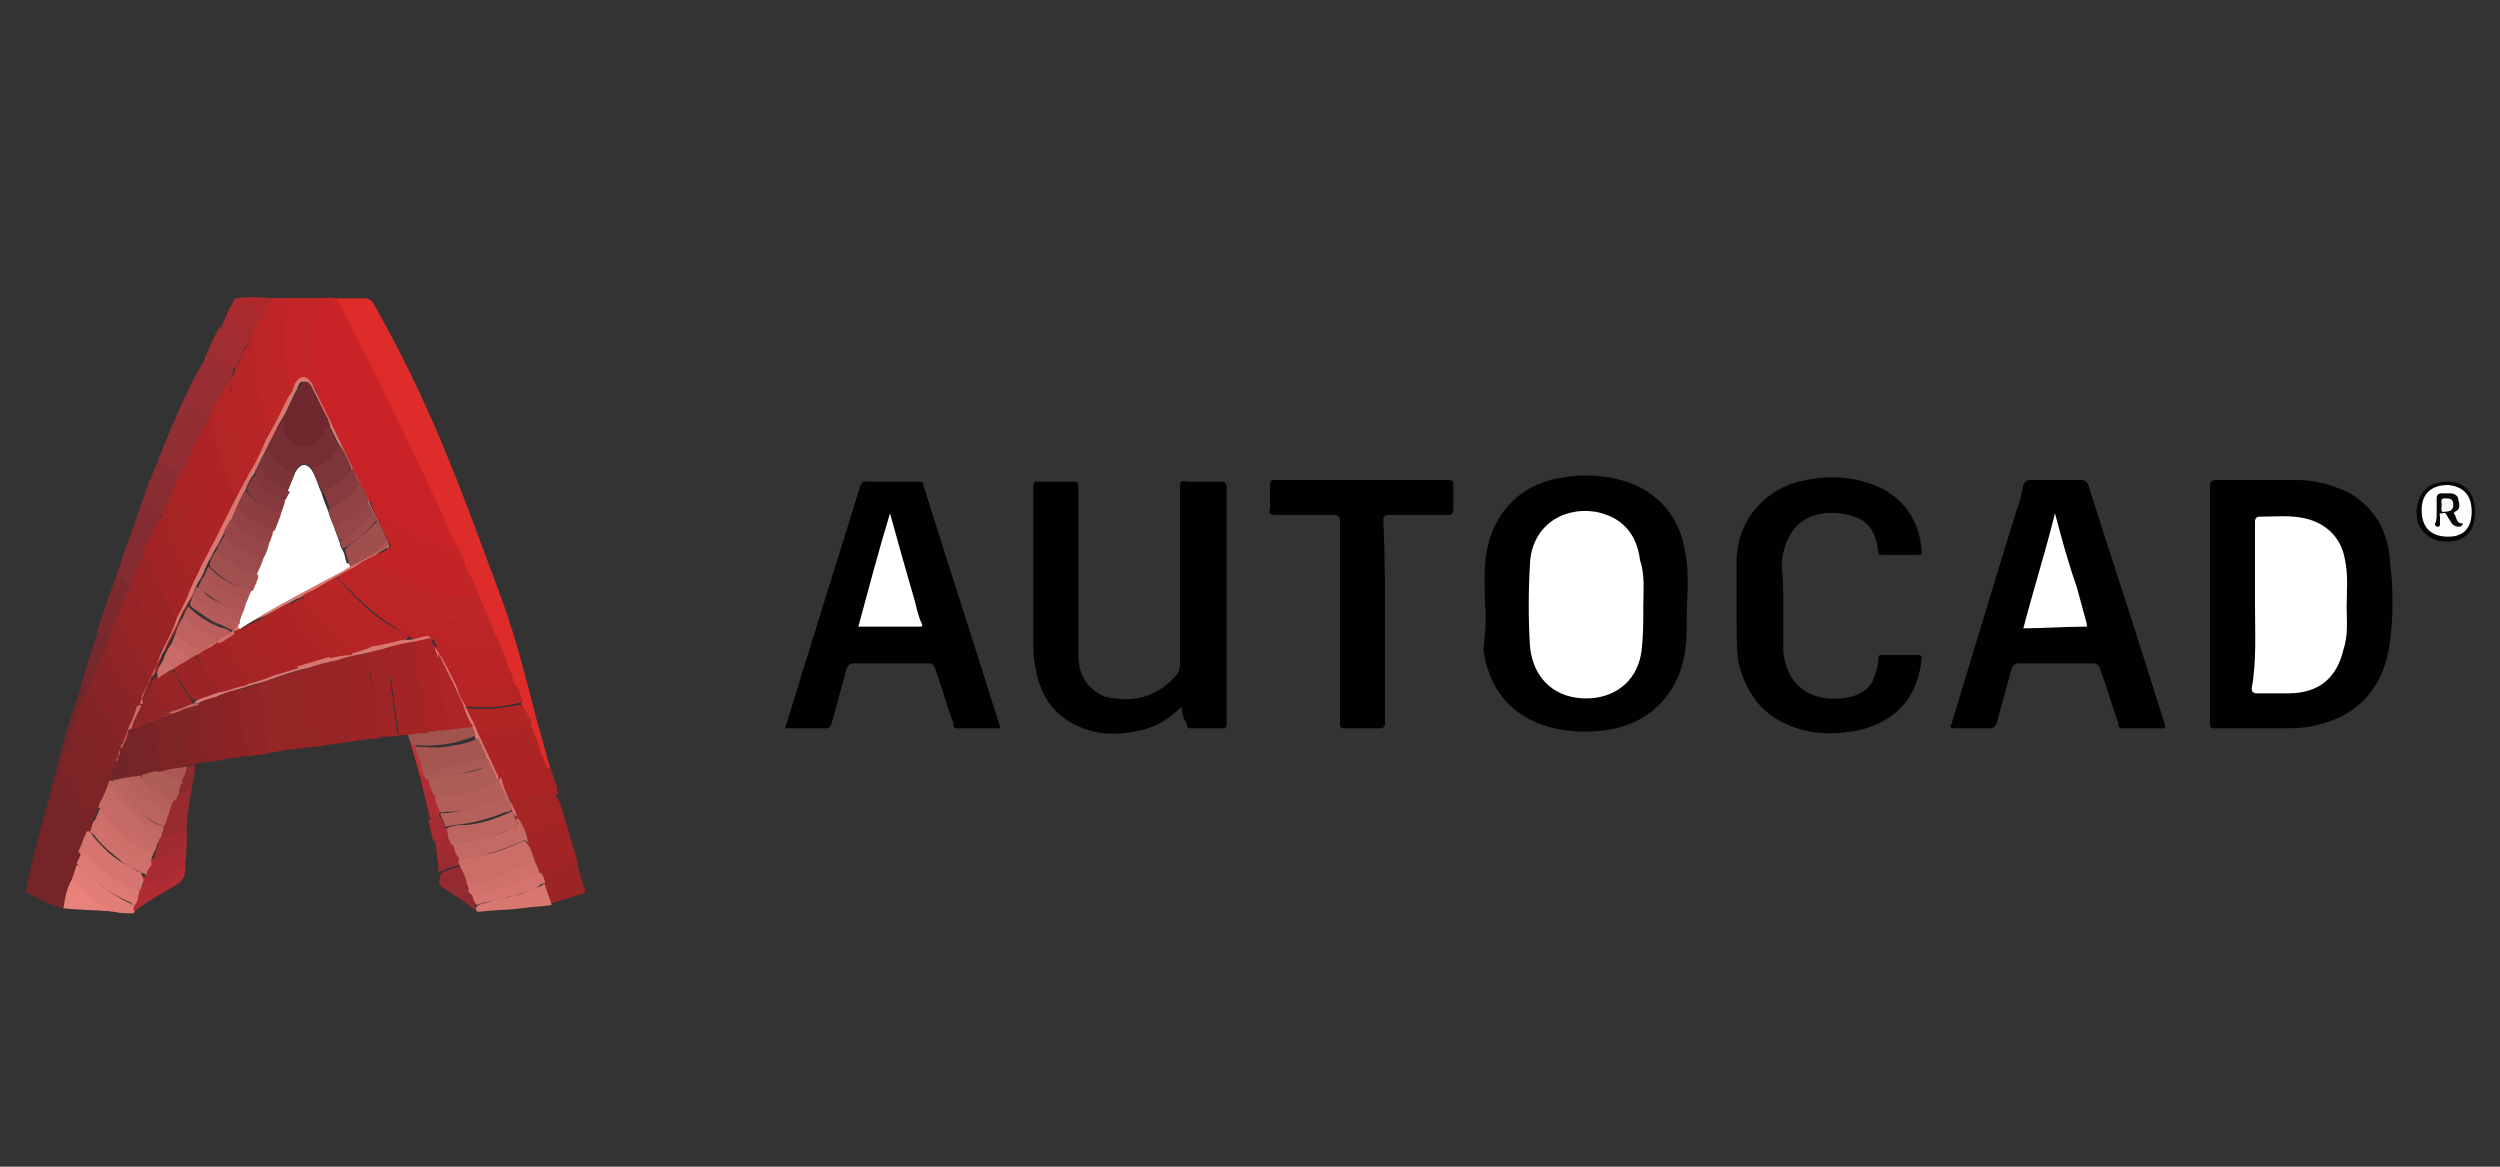 <?xml version="1.0" encoding="utf-8"?>
<!-- Generator: Adobe Illustrator 25.2.3, SVG Export Plug-In . SVG Version: 6.00 Build 0)  -->
<svg version="1.1" id="Layer_1" xmlns="http://www.w3.org/2000/svg" xmlns:xlink="http://www.w3.org/1999/xlink" x="0px" y="0px"
	 viewBox="0 0 150 70" style="enable-background:new 0 0 150 70;" xml:space="preserve">
<rect x="0" y="0" width="150" height="70" fill="#333333" stroke="none"/>
<style type="text/css">
	.st0{fill:#010101;}
	.st1{fill:#DE2C2A;}
	.st2{fill:#762428;}
	.st3{fill:#962526;}
	.st4{fill:#A22425;}
	.st5{fill:#982526;}
	.st6{fill:#9B2526;}
	.st7{fill:#912F35;}
	.st8{fill:#9F2425;}
	.st9{fill:#912525;}
	.st10{fill:#842C31;}
	.st11{fill:#A52424;}
	.st12{fill:#972E33;}
	.st13{fill:#832426;}
	.st14{fill:#882426;}
	.st15{fill:#8C2425;}
	.st16{fill:#A92325;}
	.st17{fill:#8A2D32;}
	.st18{fill:#E37E77;}
	.st19{fill:#D87871;}
	.st20{fill:#7D292E;}
	.st21{fill:#A82A32;}
	.st22{fill:#AF2C33;}
	.st23{fill:#060606;}
	.st24{fill:#972B30;}
	.st25{fill:#A92A2F;}
	.st26{fill:#A02D31;}
	.st27{fill:#E9827B;}
	.st28{fill:#952B30;}
	.st29{fill:#77282C;}
	.st30{fill:#A02C31;}
	.st31{fill:#71272A;}
	.st32{fill:#A52B31;}
	.st33{fill:#9C2D32;}
	.st34{fill:#B02C32;}
	.st35{fill:#A72B32;}
	.st36{fill:#8E2A2F;}
	.st37{fill:#9A2B31;}
	.st38{fill:#8E2B30;}
	.st39{fill:#BD3336;}
	.st40{fill:#FFFFFF;}
	.st41{fill:#CA2327;}
	.st42{fill:#BC2426;}
	.st43{fill:#BE2527;}
	.st44{fill:#BF2627;}
	.st45{fill:#AD2425;}
	.st46{fill:#C42527;}
	.st47{fill:#C32527;}
	.st48{fill:#B92526;}
	.st49{fill:#C52427;}
	.st50{fill:#B22525;}
	.st51{fill:#B62525;}
	.st52{fill:#7D2426;}
	.st53{fill:#D6756F;}
	.st54{fill:#DE7A74;}
	.st55{fill:#CF706B;}
	.st56{fill:#D87770;}
	.st57{fill:#AA2325;}
	.st58{fill:#A1534E;}
	.st59{fill:#AE2425;}
	.st60{fill:#B42525;}
	.st61{fill:#CA6E67;}
	.st62{fill:#C26A63;}
	.st63{fill:#D0716B;}
	.st64{fill:#CF6C67;}
	.st65{fill:#B82526;}
	.st66{fill:#C36763;}
	.st67{fill:#D5746E;}
	.st68{fill:#D16F69;}
	.st69{fill:#912425;}
	.st70{fill:#CC6F68;}
	.st71{fill:#FEFEFE;}
	.st72{fill:#BA645E;}
	.st73{fill:#AF5D57;}
	.st74{fill:#B5605A;}
	.st75{fill:#BE6760;}
	.st76{fill:#AE292C;}
	.st77{fill:#8A2426;}
	.st78{fill:#C86B66;}
	.st79{fill:#AE5C56;}
	.st80{fill:#B25E59;}
	.st81{fill:#B7615C;}
	.st82{fill:#AA5954;}
	.st83{fill:#BD6660;}
	.st84{fill:#A95853;}
	.st85{fill:#A65651;}
	.st86{fill:#722528;}
	.st87{fill:#B12625;}
	.st88{fill:#B52525;}
	.st89{fill:#AE2525;}
	.st90{fill:#772427;}
	.st91{fill:#B25957;}
	.st92{fill:#CD6C66;}
	.st93{fill:#080707;}
	.st94{fill:#B9605C;}
	.st95{fill:#AE5856;}
	.st96{fill:#6F292E;}
	.st97{fill:#762E33;}
	.st98{fill:#7E3539;}
	.st99{fill:#A14E4E;}
	.st100{fill:#9C4B4C;}
	.st101{fill:#A24F4F;}
	.st102{fill:#8C3E41;}
	.st103{fill:#7C3438;}
	.st104{fill:#964648;}
	.st105{fill:#914244;}
	.st106{fill:#BF615F;}
	.st107{fill:#883B3F;}
	.st108{fill:#B15957;}
	.st109{fill:#A95353;}
	.st110{fill:#863A3E;}
	.st111{fill:#924345;}
	.st112{fill:#B55C5A;}
	.st113{fill:#AD5655;}
	.st114{fill:#B95E5C;}
	.st115{fill:#C96B66;}
	.st116{fill:#82383A;}
	.st117{fill:#C56763;}
	.st118{fill:#CD6F69;}
	.st119{fill:#AA5454;}
	.st120{fill:#D06E68;}
	.st121{fill:#CF6D67;}
	.st122{fill:#FAF9F9;}
</style>
<g>
	<path class="st0" d="M89.1,36.3c0-1.1-0.1-2.1,0.1-3.2c0.4-2.3,2-4,4.3-4.4c1.4-0.3,2.8-0.2,4.1,0.2c2,0.7,3.2,2.2,3.5,4.2
		c0.3,1.4,0.1,2.7,0.1,4.1c0,0.8,0,1.6-0.2,2.4c-0.5,2.3-2.3,3.9-4.6,4.2c-1.4,0.2-2.8,0.1-4.1-0.4c-2-0.8-3-2.4-3.3-4.4
		C89.1,38.1,89.2,37.2,89.1,36.3z"/>
	<path class="st0" d="M132.6,36.3c0-2.4,0-4.7,0-7.1c0-0.3,0.1-0.4,0.4-0.4c1.6,0,3.2,0,4.8,0c1.1,0,2.2,0.3,3.2,0.8
		c1.5,0.9,2.3,2.3,2.4,4.1c0.2,1.6,0.2,3.2,0,4.8c-0.3,2.5-1.7,4.4-4.4,5c-0.7,0.2-1.4,0.2-2.1,0.2c-1.3,0-2.7,0-4,0
		c-0.3,0-0.3-0.1-0.3-0.3C132.6,41,132.6,38.6,132.6,36.3z"/>
	<path class="st0" d="M70.9,42.4c-0.7,0.7-1.5,1.2-2.4,1.4c-1.6,0.4-3.1,0.3-4.5-0.6c-1.2-0.8-1.7-2-1.9-3.3C62,39.4,62,39,62,38.5
		c0-3.1,0-6.2,0-9.3c0-0.3,0.1-0.3,0.3-0.3c0.7,0,1.4,0,2.1,0c0.3,0,0.3,0.1,0.3,0.3c0,3.3,0,6.6,0,9.9c0,0.8,0.1,1.5,0.7,2.1
		c0.4,0.4,0.9,0.7,1.5,0.7c1.4,0.2,2.6-0.2,3.6-1.3c0.2-0.2,0.3-0.4,0.3-0.7c0-3.6,0-7.2,0-10.7c0-0.3,0.1-0.4,0.4-0.3
		c0.7,0,1.3,0,2,0c0.3,0,0.4,0.1,0.4,0.3c0,2.7,0,5.5,0,8.2c0,2,0,4,0,6c0,0.3-0.1,0.3-0.3,0.3c-0.6,0-1.2,0-1.8,0
		c-0.2,0-0.3,0-0.3-0.3C71,43.1,70.9,42.8,70.9,42.4z"/>
	<path class="st0" d="M129.9,43.7c-0.9,0-1.8,0-2.6,0c-0.2,0-0.2-0.2-0.2-0.3c-0.4-1.1-0.7-2.2-1.1-3.3c-0.1-0.2-0.2-0.3-0.4-0.3
		c-1.5,0-3,0-4.5,0c-0.2,0-0.3,0.1-0.4,0.3c-0.3,1.1-0.6,2.2-0.9,3.3c-0.1,0.2-0.2,0.3-0.4,0.3c-0.7,0-1.4,0-2.1,0
		c-0.3,0-0.3-0.1-0.2-0.3c1.3-4.3,2.6-8.6,3.9-12.8c0.2-0.5,0.3-1,0.4-1.5c0.1-0.2,0.2-0.3,0.4-0.3c1,0,2,0,3.1,0
		c0.2,0,0.3,0.1,0.4,0.3c1.1,3.5,2.3,7.1,3.4,10.6c0.4,1.3,0.8,2.5,1.2,3.8C129.9,43.6,129.9,43.7,129.9,43.7z"/>
	<path class="st0" d="M60,43.7c-0.9,0-1.8,0-2.6,0c-0.2,0-0.2-0.2-0.2-0.3c-0.4-1.1-0.7-2.2-1.1-3.3c-0.1-0.2-0.1-0.3-0.4-0.3
		c-1.5,0-3,0-4.5,0c-0.2,0-0.3,0.1-0.4,0.3c-0.3,1.1-0.6,2.2-0.9,3.3c-0.1,0.2-0.1,0.3-0.4,0.3c-0.8,0-1.6,0-2.4,0
		c0.5-1.5,0.9-3,1.4-4.5c1-3.3,2.1-6.7,3.1-10c0.1-0.2,0.2-0.4,0.4-0.3c1,0,2,0,3.1,0c0.2,0,0.3,0,0.3,0.2c1.5,4.8,3.1,9.7,4.6,14.5
		C60,43.6,60,43.6,60,43.7z"/>
	<path class="st0" d="M107,36.5c0,0.8,0,1.7,0,2.6c0.2,2,1.6,3,3.5,2.8c0.9-0.1,1.7-0.4,2-1.4c0.1-0.3,0.2-0.6,0.2-1
		c0-0.2,0.1-0.2,0.2-0.2c0.7,0,1.4,0,2.2,0c0.2,0,0.2,0.1,0.2,0.2c-0.2,2.1-1.3,3.7-3.7,4.3c-1.5,0.3-2.9,0.3-4.3-0.3
		c-1.7-0.7-2.6-2.1-3-3.8c-0.1-0.8-0.1-1.5-0.1-2.3c0-1.3,0-2.6,0-3.9c0.1-2.4,1.8-4.3,4.2-4.7c1.5-0.3,3-0.2,4.5,0.5
		c1.5,0.8,2.3,2.1,2.4,3.8c0,0.2-0.1,0.2-0.2,0.2c-0.7,0-1.4,0-2.1,0c-0.2,0-0.3,0-0.3-0.2c-0.2-1.5-0.8-2.1-2.3-2.3
		c-1.1-0.1-2.1,0.1-2.8,1c-0.5,0.7-0.7,1.5-0.7,2.3C107,34.7,107,35.5,107,36.5z"/>
	<path class="st0" d="M83.1,37.3c0,2,0,4.1,0,6.1c0,0.2-0.1,0.3-0.3,0.3c-0.7,0-1.4,0-2.1,0c-0.3,0-0.3-0.1-0.3-0.3
		c0-4,0-8.1,0-12.1c0-0.3-0.1-0.4-0.4-0.4c-1.2,0-2.3,0-3.5,0c-0.3,0-0.4-0.1-0.3-0.4c0-0.5,0-0.9,0-1.4c0-0.3,0.1-0.3,0.3-0.3
		c3,0,5.9,0,8.9,0c0.5,0,1,0,1.5,0c0.3,0,0.3,0.1,0.3,0.3c0,0.5,0,1,0,1.5c0,0.2-0.1,0.3-0.3,0.3c-1.2,0-2.4,0-3.6,0
		c-0.2,0-0.3,0.1-0.3,0.3C83.1,33.3,83.1,35.3,83.1,37.3z"/>
	<path class="st1" d="M16.3,17.9c1.3,0,2.6,0,4,0c0.5,0,1.1,0,1.6,0c0.2,0,0.4,0.1,0.5,0.3c1.6,2.8,3,5.7,4.2,8.6
		c1.3,3.1,2.4,6.2,3.6,9.4c0.8,2.3,1.4,4.6,2,7c0.4,1.3,0.7,2.6,1.1,3.9c0,0.1,0,0.2,0,0.3c-0.1,0-0.2-0.1-0.2-0.2
		c-0.1-0.3-0.2-0.5-0.3-0.8c-0.3-1-0.7-1.9-1-2.8c-0.1-0.5-0.3-0.9-0.5-1.3c-0.1-0.4-0.3-0.8-0.4-1.1c-0.3-0.7-0.6-1.4-0.8-2.1
		c-0.2-0.5-0.4-1-0.7-1.6c-0.2-0.5-0.4-0.9-0.6-1.4c-0.2-0.6-0.5-1.2-0.8-1.8c-0.2-0.5-0.4-0.9-0.6-1.4c-1.1-2.5-2.3-4.9-3.5-7.4
		C23,23.5,22,21.6,21,19.7c-0.2-0.5-0.5-0.9-0.7-1.4c-0.1-0.2-0.3-0.3-0.5-0.3c-0.2,0-0.5,0-0.7,0c-0.6,0-1.2,0-1.8,0
		C17,17.9,16.7,18,16.3,17.9C16.3,17.9,16.3,17.9,16.3,17.9z"/>
	<path class="st2" d="M3.7,54.5c-0.7-0.2-1.4-0.6-2-0.9c-0.2-0.1-0.1-0.2-0.1-0.4c0.3-1.5,0.7-3,1.1-4.4c0.2-0.8,0.4-1.5,0.6-2.3
		c0.1-0.1,0.1-0.3,0.2-0.4c0.1,0,0.2,0.1,0.3,0.2c0.6,1,1.1,2,1.8,3c0,0,0,0,0,0.1c0,0.2-0.1,0.4-0.2,0.6c-0.2,0.4-0.3,0.8-0.5,1.2
		c-0.1,0.3-0.2,0.5-0.3,0.8c-0.1,0.3-0.2,0.6-0.3,0.9c-0.1,0.4-0.3,0.9-0.4,1.3C3.8,54.2,3.8,54.4,3.7,54.5z"/>
	<path class="st3" d="M18.9,44.8C18,44.9,17,45,16.1,45.2C16,45.1,16,45,16,45c-0.2-1.2-0.4-2.4-0.6-3.6c0-0.1,0-0.2,0.1-0.3
		c0.1-0.1,0.2-0.1,0.3-0.2c0.8-0.2,1.5-0.5,2.3-0.7c0.1,0,0.3-0.1,0.4,0c0.1,0.1,0.1,0.2,0.1,0.3c0.2,1.3,0.4,2.6,0.6,3.8
		C19.2,44.5,19.3,44.8,18.9,44.8z"/>
	<path class="st4" d="M24.5,44.1c-0.1,0-0.2,0-0.3,0c-0.3,0.1-0.3-0.1-0.3-0.3c-0.1-0.4-0.1-0.9-0.2-1.3c-0.1-1-0.3-2-0.5-3
		c0-0.2-0.1-0.4,0-0.6c0.1-0.1,0.2-0.1,0.3-0.2c0.3-0.1,0.7-0.2,1-0.2c0.1,0,0.3,0,0.4,0c0.1,0.2,0.2,0.4,0.2,0.7
		c0.1,1.1,0.4,2.2,0.5,3.4c0.1,0.5,0.2,0.9,0.2,1.4c0,0.1-0.1,0.1-0.3,0.2c-0.3,0-0.5,0.1-0.8,0.1C24.6,44.2,24.5,44.1,24.5,44.1z"
		/>
	<path class="st5" d="M18.9,44.8c0.2-0.1,0.2-0.2,0.2-0.4c-0.2-1.3-0.4-2.6-0.6-3.9c0-0.1,0-0.2-0.1-0.3c0-0.1,0.2-0.2,0.3-0.2
		c0.5-0.1,0.9-0.3,1.4-0.4c0.1,0,0.2,0,0.3,0c0.2,0.5,0.2,1,0.3,1.5c0.1,1,0.3,2,0.5,3c0,0.1,0.1,0.3-0.1,0.4
		C20.3,44.6,19.6,44.7,18.9,44.8z"/>
	<path class="st6" d="M21,44.5c0-0.1,0.1-0.1,0-0.2c-0.2-1.2-0.4-2.3-0.5-3.5c0-0.4-0.1-0.8-0.2-1.1c0-0.1,0.1-0.1,0.2-0.2
		c0.4-0.1,0.8-0.2,1.3-0.3c0.1,0,0.2,0,0.2,0.1c0.2,0.6,0.2,1.2,0.3,1.8c0.2,0.9,0.3,1.9,0.4,2.8c0,0.2,0.1,0.3,0.2,0.4
		C22.3,44.3,21.7,44.4,21,44.5z"/>
	<path class="st7" d="M9.5,27.6c0.5-1.3,1-2.5,1.6-3.8c0,0,0.1,0,0.1,0c0.5,0.3,1,0.6,1.4,1c0,0,0,0.1,0,0.1
		c-0.2,0.6-0.6,1.2-0.8,1.8c-0.2,0.4-0.4,0.7-0.5,1.1c-0.2,0.3-0.2,0.6-0.5,0.8C10.3,28.3,9.9,28.1,9.5,27.6z"/>
	<path class="st8" d="M23,44.2c-0.1,0-0.3,0-0.3-0.2c-0.1-0.8-0.2-1.5-0.3-2.3c-0.1-0.6-0.1-1.2-0.3-1.8C22,39.7,22,39.5,22,39.2
		c0.4-0.3,0.8-0.4,1.2-0.3c0,0.6,0.2,1.2,0.2,1.8c0.1,1,0.3,2,0.4,3c0,0.2,0,0.4,0.3,0.4C23.8,44.2,23.4,44.2,23,44.2z"/>
	<path class="st4" d="M34,49.5c0.2,0.8,0.5,1.6,0.7,2.4c-0.2,0.2-0.6,0.2-0.9,0.3c-0.4,0.1-0.8,0.2-1.3,0.2
		c-0.3-0.1-0.3-0.4-0.4-0.7c-0.1-0.4-0.3-0.7-0.4-1c0-0.2-0.2-0.4-0.2-0.6c0.1-0.1,0.1-0.1,0.2-0.1c0.7,0,1.3-0.2,2-0.4
		C33.8,49.5,33.9,49.5,34,49.5z"/>
	<path class="st9" d="M15.6,41c-0.1,0.4,0.1,0.7,0.1,1.1c0.1,1,0.4,2,0.4,3.1c-0.4,0.1-0.9,0.1-1.3,0.2c-0.1-0.1-0.2-0.2-0.2-0.3
		c-0.2-1.1-0.3-2.2-0.5-3.3c0-0.1,0-0.2,0-0.2c0-0.1,0.1-0.1,0.2-0.2c0.3-0.1,0.7-0.2,1-0.3C15.4,41,15.5,41,15.6,41z"/>
	<path class="st10" d="M7,34.5C7.5,33,8,31.6,8.5,30.2c0,0,0.1-0.1,0.1,0c0.4,0.2,0.8,0.4,1,0.8c0,0.2-0.1,0.4-0.2,0.7
		c-0.2,0.5-0.5,1.1-0.7,1.6c-0.2,0.5-0.4,1-0.7,1.5C8,34.9,8,35.1,7.8,35.1C7.5,34.9,7.2,34.7,7,34.5z"/>
	<path class="st11" d="M34,49.5c-0.7,0.2-1.4,0.5-2.1,0.5c-0.1,0-0.2,0-0.3,0c-0.3-0.2-0.3-0.5-0.4-0.7C31,49.2,31,49.1,30.9,49
		c-0.1-0.3-0.3-0.5-0.3-0.8c0-0.2,0.1-0.2,0.3-0.2c0.7-0.1,1.4-0.2,2.1-0.4c0.2,0,0.3-0.1,0.4,0.2C33.7,48.3,33.8,48.9,34,49.5z"/>
	<path class="st12" d="M12.6,24.9c-0.5-0.4-0.9-0.7-1.5-1c0.3-0.8,0.7-1.5,1.1-2.2c0.5,0.2,1,0.6,1.5,1c0.1,0,0.1,0.1,0.1,0.2
		c0,0.1,0,0.1,0,0.2c-0.3,0.6-0.6,1.2-0.9,1.8C12.8,24.8,12.7,24.9,12.6,24.9z"/>
	<path class="st13" d="M12.5,45.7c-0.2,0-0.5,0.1-0.7,0.1c-0.2,0.1-0.4,0.2-0.6,0.1c-0.1-0.1-0.1-0.2-0.1-0.3
		c-0.1-1-0.3-1.9-0.4-2.9c0-0.1,0.1-0.2,0.2-0.2c0.3-0.1,0.7-0.3,1-0.3c0.1,0,0.1,0,0.2,0.1c0.2,0.5,0.2,1,0.3,1.4
		c0.1,0.5,0.2,1,0.2,1.6C12.6,45.4,12.6,45.6,12.5,45.7z"/>
	<path class="st14" d="M12.5,45.7c-0.1-0.7-0.2-1.4-0.3-2.1c-0.1-0.4-0.1-0.9-0.2-1.4c0.4-0.3,0.7-0.5,1.2-0.4
		c0.1,0.1,0.1,0.2,0.1,0.3c0.1,1,0.3,2,0.5,3c0,0.1,0,0.3-0.1,0.4C13.3,45.6,12.9,45.7,12.5,45.7z"/>
	<path class="st6" d="M32.4,52.3c0.7-0.1,1.5-0.3,2.2-0.5c0.2,0.5,0.3,1.1,0.5,1.6c0,0.1,0,0.2-0.1,0.2c-0.6,0.2-1.3,0.4-1.9,0.6
		c-0.1-0.1-0.2-0.2-0.2-0.3c-0.1-0.3-0.2-0.6-0.3-0.9c-0.1-0.2-0.1-0.4-0.2-0.6C32.4,52.4,32.4,52.4,32.4,52.3z"/>
	<path class="st15" d="M13.7,45.5c-0.1-0.7-0.2-1.4-0.3-2.2c-0.1-0.5-0.1-1-0.2-1.5c0.3-0.3,0.7-0.4,1.1-0.4c0,0.5,0.1,1,0.2,1.5
		c0.1,0.8,0.2,1.6,0.4,2.4C14.4,45.4,14.1,45.5,13.7,45.5z"/>
	<path class="st16" d="M33.5,47.7c-0.3-0.2-0.6,0-0.8,0c-0.5,0.1-1.1,0.2-1.6,0.3c-0.1,0-0.3,0-0.3,0.2c0,0-0.1,0-0.1,0
		c-0.2-0.4-0.4-0.8-0.6-1.2c0-0.1-0.1-0.2,0-0.4c0.4-0.1,0.8-0.1,1.2-0.2c0.4-0.1,0.9-0.1,1.3-0.3c0.1,0,0.3-0.1,0.4,0
		c0.2,0.3,0.2,0.7,0.4,1C33.4,47.4,33.5,47.6,33.5,47.7z"/>
	<path class="st17" d="M9.6,31c-0.3-0.3-0.7-0.6-1.1-0.8c0.3-0.9,0.6-1.7,1-2.6c0.4,0.3,0.8,0.6,1.3,0.9c0.1,0.2-0.1,0.3-0.1,0.5
		c0,0.1-0.1,0.2-0.1,0.4c-0.2,0.4-0.4,0.8-0.6,1.3C9.9,30.8,9.8,30.9,9.6,31C9.7,31,9.7,31,9.6,31z"/>
	<path class="st18" d="M4.3,52.8c0.1-0.3,0.2-0.6,0.3-0.9c0.1,0,0.1,0,0.2,0.1c0.9,0.9,1.9,1.7,3,2.2c0.1,0.1,0.3,0.1,0.3,0.3
		c0,0.1,0,0.2-0.1,0.3c-0.4,0-0.8,0-1.2-0.1c-0.5,0-0.9-0.4-1.3-0.7c-0.1-0.1-0.2-0.2-0.4-0.3C4.8,53.5,4.5,53.1,4.3,52.8z"/>
	<path class="st19" d="M32.7,53.1c0.1,0.4,0.3,0.8,0.4,1.2c-0.6,0.1-1.2,0.1-1.8,0.2c-0.8,0.1-1.7,0.1-2.5,0.2c-0.1,0-0.1,0-0.2,0
		c0-0.1-0.1-0.2,0-0.3c0.2-0.2,0.5-0.2,0.8-0.3c0.6-0.1,1.1-0.3,1.7-0.4c0.5-0.2,1-0.4,1.5-0.6C32.5,53,32.6,53,32.7,53.1z"/>
	<path class="st20" d="M7,34.5c0.3,0.1,0.6,0.3,0.8,0.6c0,0,0,0.1,0,0.1c-0.2,0.7-0.5,1.3-0.8,2c-0.2,0.3-0.2,0.7-0.5,1.1
		c-0.3,0-0.4-0.3-0.7-0.3C6.2,36.7,6.6,35.6,7,34.5z"/>
	<path class="st21" d="M11.2,50.2c0,0.6,0,1.1-0.1,1.7c0,0.1-0.1,0.3-0.2,0.3c-0.4,0.2-0.8,0.5-1.2,0.7c-0.3,0.2-0.7,0.2-1,0.3
		c0,0-0.1,0-0.1-0.1c-0.1-0.3,0.1-0.5,0.2-0.7c0.1-0.2,0.1-0.4,0.2-0.6C9,51.8,9,51.6,9.2,51.5c0.1,0,0.2,0,0.4-0.1
		c0.5-0.2,0.9-0.4,1.3-0.6c0.1-0.1,0.2-0.2,0.2-0.3C11,50.4,11,50.3,11.2,50.2z"/>
	<path class="st22" d="M8.5,53.2c0.4-0.1,0.7-0.2,1.1-0.4c0.3-0.1,0.7-0.4,1-0.6c0.2-0.1,0.4-0.2,0.5-0.4c0.1,0.7-0.1,1.1-0.7,1.4
		c-0.7,0.4-1.4,0.8-2.1,1.3c-0.1,0.1-0.2,0.2-0.3,0.1c0-0.1,0-0.2,0.1-0.3c0-0.3,0.1-0.5,0.2-0.7C8.3,53.6,8.3,53.3,8.5,53.2z"/>
	<path class="st23" d="M148.5,30.7c0,1.2-0.6,1.8-1.7,1.8c-1,0-1.9-0.7-1.8-1.9c0.1-1.1,0.7-1.7,1.9-1.7
		C147.9,28.9,148.5,29.6,148.5,30.7z"/>
	<path class="st24" d="M11.5,47.3c-0.1,0.8-0.3,1.6-0.3,2.4c-0.4,0.3-0.9,0.5-1.4,0.7c-0.1,0-0.1,0-0.2-0.1c0-0.1,0-0.2,0-0.3
		c0.1-0.1,0.1-0.2,0.1-0.4c0.1-0.2,0.1-0.5,0.3-0.7c0.2-0.3,0.2-0.6,0.3-0.9c0.1-0.1,0.1-0.3,0.2-0.4c0.2-0.1,0.4-0.2,0.6-0.3
		C11.3,47.2,11.4,47.2,11.5,47.3z"/>
	<path class="st25" d="M16.3,17.9L16.3,17.9C16.3,17.9,16.3,17.9,16.3,17.9c-0.6,0.2-1.2,0.1-1.7,0.1c0.4,0.2,0.8,0.5,1.1,0.9
		c0,0.5-0.3,0.9-0.6,1.3c-0.5-0.3-1-0.6-1.5-1c-0.1-0.1-0.1-0.2,0-0.3c0.1-0.3,0.3-0.6,0.4-0.8c0-0.1,0.1-0.2,0.2-0.2
		C14.9,17.8,15.6,17.8,16.3,17.9z"/>
	<path class="st26" d="M12.5,21c0.2-0.5,0.4-0.9,0.7-1.4c0.5,0.3,0.9,0.6,1.4,0.9c0.1,0.1,0.2,0.2,0.1,0.3c-0.1,0.4-0.3,0.7-0.5,1.1
		c0,0.1-0.1,0.2-0.2,0.2c-0.4-0.3-0.8-0.6-1.3-0.9C12.7,21.1,12.6,21.1,12.5,21z"/>
	<path class="st27" d="M4.3,52.8c0.2,0.1,0.3,0.3,0.5,0.5c0.5,0.4,1,0.9,1.6,1.3c0.1,0.1,0.2,0.1,0.4,0.1c-1-0.1-2-0.1-3-0.2
		C3.9,53.9,4,53.3,4.3,52.8z"/>
	<path class="st28" d="M27.4,53.8c-0.3-0.2-0.6-0.4-0.9-0.6c-0.1-0.1-0.2-0.1-0.1-0.2c-0.1-0.1,0-0.3,0-0.4c0-0.1,0.1-0.2,0.2-0.3
		c0.4-0.1,0.7-0.3,1.1-0.3c0.2,0.1,0.2,0.2,0.3,0.4c0.1,0.2,0.1,0.4,0.2,0.5c0,0.2,0.2,0.4,0.2,0.7C28,53.7,27.7,53.8,27.4,53.8z"/>
	<path class="st29" d="M5.9,37.9c0.4-0.1,0.5,0.2,0.7,0.3c0.1,0.2-0.1,0.4-0.1,0.6c-0.3,0.8-0.6,1.6-0.9,2.3c0,0.1-0.1,0.2-0.2,0.3
		C5.1,41.3,5,41.1,4.9,41C5.2,40,5.5,38.9,5.9,37.9z"/>
	<path class="st30" d="M9.6,50.3c0.2,0.1,0.3,0,0.4-0.1c0.4-0.2,0.8-0.3,1.2-0.5c0,0.2,0,0.4,0,0.5c0.1,0.7-0.5,0.7-0.9,1
		c-0.3,0.2-0.6,0.3-0.8,0.4c-0.1,0.1-0.2,0.1-0.2-0.1c-0.1-0.1,0-0.2,0-0.3c0.1-0.2,0.1-0.3,0.2-0.5C9.5,50.6,9.4,50.3,9.6,50.3z"/>
	<path class="st31" d="M4.9,41c0.2,0.1,0.4,0.1,0.4,0.4c0,0.4-0.2,0.8-0.4,1.2c-0.1,0.2-0.2,0.5-0.3,0.7C4.3,44.1,4,45,3.7,45.8
		c0,0.1-0.1,0.2-0.2,0.3c-0.1,0.1-0.1,0.3-0.2,0.4c0.2-0.8,0.4-1.6,0.6-2.3C4.2,43.1,4.6,42.1,4.9,41z"/>
	<path class="st32" d="M14.7,20.8c0-0.2-0.1-0.2-0.2-0.3c-0.4-0.3-0.9-0.5-1.2-0.9c0.1-0.3,0.2-0.5,0.4-0.8c0,0.1,0,0.2,0.2,0.3
		c0.4,0.3,0.9,0.6,1.3,0.9c0.1,0.1,0,0.2-0.1,0.3C14.9,20.5,14.9,20.8,14.7,20.8z"/>
	<path class="st33" d="M12.5,21c0.4,0.3,0.8,0.5,1.2,0.8c0.1,0.1,0.3,0.2,0.3,0.4c0,0.3-0.1,0.5-0.3,0.7c-0.2-0.3-0.5-0.4-0.8-0.6
		c-0.2-0.2-0.5-0.3-0.7-0.5C12.3,21.4,12.4,21.2,12.5,21z"/>
	<path class="st34" d="M25.8,49.1c-0.2-0.8-0.4-1.7-0.6-2.5c0.1-0.1,0.2-0.2,0.3-0.2c0.2,0.1,0.2,0.2,0.2,0.4c0.1,0.3,0.3,0.7,0.4,1
		c0.1,0.3,0.2,0.6,0.3,0.9c0,0,0,0.1,0,0.1C26.3,49,26.1,49.2,25.8,49.1z"/>
	<path class="st30" d="M26.3,51.9c-0.1-0.5-0.1-1-0.2-1.4c0.3-0.2,0.5-0.3,0.9-0.3c0.2,0.1,0.2,0.3,0.3,0.4c0.1,0.2,0.3,0.5,0.2,0.7
		c-0.2,0.1-0.5,0.2-0.7,0.3C26.5,51.6,26.4,51.7,26.3,51.9z"/>
	<path class="st35" d="M26.9,50.2c-0.3,0.1-0.6,0.2-0.9,0.3c-0.1-0.4-0.2-0.9-0.3-1.3c0.2-0.1,0.4-0.1,0.6-0.3
		c0.3,0.2,0.3,0.6,0.5,0.9C26.9,49.9,27,50,26.9,50.2z"/>
	<path class="st36" d="M11.5,47.3c-0.3,0-0.5,0.4-0.9,0.4c-0.1-0.3,0-0.5,0.1-0.7c0.2-0.3,0.3-0.7,0.5-1c0,0,0,0,0,0
		c0.2,0,0.4-0.1,0.5-0.1C11.7,46.3,11.6,46.8,11.5,47.3z"/>
	<path class="st37" d="M26.3,51.9c0-0.2,0-0.3,0.2-0.3c0.3-0.1,0.6-0.2,0.9-0.3c0.2,0,0.2,0.2,0.2,0.3c0,0.1,0.1,0.2,0,0.3
		c-0.4,0.1-0.8,0.2-1.2,0.4c-0.1,0-0.1,0.1-0.1,0.2c0,0.1,0,0.2,0,0.4C26.3,52.6,26.3,52.2,26.3,51.9z"/>
	<path class="st38" d="M27.4,53.8c0.3-0.1,0.5-0.2,0.8-0.3c0.1,0,0.1,0,0.1,0.1c0.1,0.2,0.2,0.5,0.2,0.7c0,0.1,0.1,0.2,0,0.3
		C28.2,54.3,27.8,54.1,27.4,53.8z"/>
	<path class="st39" d="M25.5,46.5c-0.1,0-0.2,0.1-0.3,0.1c-0.2-0.8-0.5-1.7-0.7-2.5c0-0.1,0.1,0,0.1,0c0.2,0.1,0.2,0.4,0.3,0.5
		c0.2,0.5,0.4,0.9,0.5,1.3C25.4,46.1,25.6,46.3,25.5,46.5z"/>
	<path class="st40" d="M98.6,36.3c0,0.9,0,1.8-0.1,2.7c-0.2,1.7-1.4,2.8-3.1,2.9c-2,0.1-3.4-1.1-3.6-3.1c-0.1-1.7-0.1-3.3,0-5
		c0.1-2.1,1.8-3.4,3.9-3.1c1.6,0.3,2.5,1.3,2.7,2.9C98.7,34.5,98.6,35.4,98.6,36.3z"/>
	<path class="st40" d="M135.3,36.3c0-1.7,0-3.4,0-5c0-0.2,0.1-0.3,0.3-0.3c0.9,0,1.8-0.1,2.7,0.1c1.3,0.3,2.2,1.2,2.4,2.5
		c0.2,0.9,0.1,1.9,0.1,2.8c0,0.9,0.1,1.7-0.2,2.6c-0.4,1.7-1.5,2.6-3.3,2.6c-0.6,0-1.2,0-1.9,0c-0.2,0-0.3-0.1-0.3-0.3
		C135.4,39.7,135.3,38,135.3,36.3z"/>
	<path class="st40" d="M121.4,37.7c0.6-2.3,1.3-4.5,1.9-6.9c0.4,1.5,0.8,3,1.3,4.4c0.2,0.7,0.4,1.5,0.6,2.2c0,0.2,0.1,0.2-0.1,0.2
		C123.8,37.6,122.6,37.7,121.4,37.7z"/>
	<path class="st40" d="M53.4,30.8c0.5,1.8,1,3.6,1.5,5.3c0.1,0.4,0.2,0.9,0.4,1.3c0.1,0.2,0,0.2-0.2,0.2c-1.2,0-2.4,0-3.6,0
		C52.1,35.4,52.7,33.1,53.4,30.8z"/>
	<path class="st41" d="M19.2,17.9c1-0.1,1-0.1,1.4,0.8c1,1.9,2,3.8,2.9,5.8c1.2,2.4,2.4,4.9,3.5,7.4c0.1,0.3,0.3,0.6,0.4,0.9
		c-0.2,0.1-0.3,0.1-0.5,0.1c-0.4-0.1-0.8-0.2-1.1-0.3c-1.2-0.4-2.2-1.2-3.1-2.1c-0.1-0.1-0.3-0.3-0.5-0.4c-0.2-0.2-0.3-0.4-0.4-0.7
		c-0.7-1.4-1.3-2.8-2-4.1c-0.3-0.5-0.5-1-0.7-1.5c0-0.1-0.1-0.2-0.1-0.3c0-0.6-0.2-1.2-0.2-1.8c0-0.7,0-1.4,0-2.2
		c0-0.4,0.1-0.9,0.2-1.3C19.1,18,19.1,17.9,19.2,17.9z"/>
	<path class="st42" d="M29.4,37.3c0.2,0.5,0.4,1,0.7,1.5c-0.1,0.1-0.2,0.1-0.3,0.1c-1.2,0.2-2.4,0.1-3.5-0.2c-0.2,0-0.2-0.2-0.3-0.3
		c-0.1-0.1-0.2-0.2-0.3-0.2c-0.3,0-0.7,0.2-1,0.1c-0.4-0.3-0.8-0.5-1.2-0.8c-1.2-0.7-2.1-1.7-3.1-2.7c-0.1-0.1-0.1-0.1-0.1-0.3
		c0-0.1,0-0.1,0.1-0.2c0.4-0.2,0.7-0.4,1.2-0.6c0.1,0,0.2,0.1,0.3,0.2c0.9,0.9,1.9,1.7,3,2.2c1.4,0.7,2.9,1,4.4,0.9
		C29.2,37.3,29.3,37.2,29.4,37.3z"/>
	<path class="st43" d="M15,20.4c0-0.1,0.1-0.2,0.1-0.3c0.2-0.4,0.5-0.8,0.6-1.2c0.2-0.3,0.3-0.7,0.6-1c0,0,0,0,0,0
		c0.3,0,0.6,0,0.9,0c0.1,0.1,0.1,0.3,0.1,0.4c-0.1,1.2-0.1,2.4,0,3.7c0.1,0.6,0.2,1.1,0.2,1.7c0,0.1,0,0.2-0.1,0.4
		c-0.3,0.7-0.7,1.4-1,2.1c-0.1,0.1-0.1,0.3-0.3,0.2c-0.2-0.1-0.2-0.3-0.2-0.4c-0.5-1.8-0.8-3.5-0.8-5.4C15,20.4,15,20.4,15,20.4z"/>
	<path class="st44" d="M29.4,37.3c-0.6,0.1-1.3,0.1-1.9,0c-1.4-0.2-2.7-0.7-3.9-1.6c-0.7-0.5-1.4-1-2-1.7c0,0-0.1,0-0.1-0.1
		c0,0,0-0.1,0-0.1c0.4-0.2,0.7-0.4,1.1-0.6c0,0,0.1,0,0.1,0c1.2,1.2,2.7,2,4.4,2.4c0.4,0.1,0.8,0,1.2,0c0.2,0,0.4,0,0.5,0.2
		C29,36.4,29.2,36.8,29.4,37.3z"/>
	<path class="st45" d="M32.9,46.3C32,46.6,31,46.7,30,46.8c0,0-0.1,0-0.1,0c-0.3-0.5-0.6-1.1-0.8-1.7c-0.2-0.3-0.3-0.6-0.4-1
		c0-0.1-0.1-0.2,0-0.3c0.4-0.1,0.8,0,1.1-0.1c0.7,0,1.4-0.2,2-0.3c0.3,0.6,0.5,1.3,0.7,1.9C32.7,45.6,32.8,46,32.9,46.3z"/>
	<path class="st46" d="M17.4,23.7c-0.1-0.7-0.2-1.4-0.3-2.1c-0.1-0.5,0-1,0-1.5c0-0.7,0-1.5,0.1-2.2c0.6,0,1.3,0,1.9,0
		c-0.1,0.4-0.2,0.9-0.2,1.3c-0.1,1.2-0.1,2.3,0.1,3.5c0,0.2,0.1,0.4,0,0.7c-0.2,0-0.2-0.2-0.3-0.3c-0.3-0.5-0.7-0.5-1,0
		c-0.1,0.2-0.2,0.3-0.3,0.5C17.5,23.7,17.5,23.7,17.4,23.7z"/>
	<path class="st47" d="M28.8,35.9c-0.2-0.1-0.4-0.1-0.7-0.1c-1.9,0.1-3.5-0.7-4.9-1.8c-0.2-0.2-0.5-0.3-0.6-0.6
		c0.1-0.2,0.2-0.2,0.4-0.3c0.2-0.1,0.4-0.2,0.5-0.5c0.2-0.1,0.3,0.1,0.4,0.1c0.8,0.6,1.7,1,2.7,1.3c0.5,0.1,0.9,0.1,1.4,0.2
		C28.4,34.7,28.6,35.3,28.8,35.9z"/>
	<path class="st48" d="M26.2,38.7c0.4,0,0.8,0.2,1.3,0.2c0.7,0.1,1.4,0.1,2,0c0.2,0,0.4,0,0.6,0c0.2,0.6,0.5,1.2,0.7,1.9
		c0,0.1,0.1,0.2,0.1,0.3c-0.2,0.2-0.5,0.2-0.7,0.3c-0.9,0.1-1.9,0.2-2.8,0c-0.1,0-0.2-0.1-0.2-0.2c-0.3-0.7-0.7-1.4-1-2.1
		C26.2,38.9,26.1,38.8,26.2,38.7z"/>
	<path class="st49" d="M28,34.2c-0.4,0.2-0.8,0.1-1.2,0c-1.1-0.2-2-0.7-2.9-1.3c-0.1-0.1-0.2-0.2-0.4-0.2c-0.1,0-0.1-0.1-0.2-0.2
		c-0.3-0.7-0.7-1.4-1-2.2c0-0.1-0.1-0.2,0-0.3c0.2-0.1,0.2,0.1,0.3,0.2c0.6,0.6,1.2,1.3,2,1.7c0.9,0.5,1.8,0.9,2.9,0.9
		C27.6,33.2,27.9,33.6,28,34.2z"/>
	<path class="st50" d="M31.9,43.4c-0.3,0.2-0.6,0.2-0.9,0.3c-0.8,0.1-1.6,0.2-2.4,0.2c-0.1,0-0.1-0.1-0.2-0.1
		c-0.2-0.4-0.4-0.8-0.5-1.1c0-0.1-0.1-0.2,0-0.2c0.1,0,0.1-0.1,0.2,0c1,0.1,2,0,3-0.2c0.1,0,0.2,0,0.2,0
		C31.5,42.6,31.8,43,31.9,43.4z"/>
	<path class="st51" d="M31.4,42.1c-1,0.3-2,0.4-3.1,0.3c-0.1,0-0.2,0-0.4,0c-0.3-0.3-0.5-0.7-0.5-1.1c0.3-0.1,0.6,0,0.8,0
		c0.9,0.1,1.8,0,2.7-0.2C31.2,41.3,31.2,41.7,31.4,42.1z"/>
	<path class="st52" d="M3.5,46.1c0.3-0.8,0.6-1.7,0.9-2.5c0-0.1,0.1-0.2,0.2-0.3c0.1,0,0.2,0.1,0.2,0.2c0.5,1,1.1,1.9,1.6,2.8
		c0.1,0.1,0.1,0.2,0.2,0.3c0,0.1,0,0.1,0,0.2c-0.1,0.1-0.1,0.2-0.1,0.3c-0.1,0.3-0.3,0.6-0.4,0.9c-0.1,0.2-0.1,0.4-0.2,0.5
		c-0.1,0.2-0.2,0.5-0.3,0.7c0,0-0.1,0.1-0.1,0.1c-0.7-0.9-1.2-1.9-1.8-2.9C3.7,46.3,3.7,46.1,3.5,46.1z"/>
	<path class="st53" d="M8.5,53.2c-0.1,0.2-0.2,0.4-0.3,0.6c-0.2-0.3-0.5-0.3-0.8-0.5c-1-0.6-1.9-1.3-2.7-2.2
		c0.2-0.4,0.3-0.8,0.5-1.2c0.2-0.1,0.3,0.1,0.4,0.3c0.6,0.7,1.2,1.3,2,1.7c0.2,0.1,0.5,0.3,0.7,0.4c0.1,0,0.2,0,0.2,0.2
		C8.7,52.7,8.6,52.9,8.5,53.2z"/>
	<path class="st54" d="M4.9,51.1c0.4,0.2,0.7,0.6,1,0.9c0.7,0.6,1.4,1.1,2.2,1.4c0.2,0.1,0.3,0.1,0.2,0.3c0,0.3-0.1,0.5-0.3,0.7
		c-0.1-0.3-0.3-0.3-0.5-0.4c-1.1-0.5-2.1-1.3-2.9-2.2C4.7,51.6,4.8,51.4,4.9,51.1z"/>
	<path class="st55" d="M8.8,52.5c-0.6-0.3-1.2-0.5-1.6-0.9c-0.5-0.4-1-0.8-1.4-1.3c-0.1-0.1-0.2-0.3-0.4-0.4
		c0.1-0.2,0.1-0.4,0.2-0.6c0,0,0,0,0.1-0.1c0.2,0,0.3,0.1,0.4,0.2c0.4,0.4,0.7,0.8,1.1,1.2c0.5,0.4,1,0.7,1.6,1
		c0.1,0.1,0.3,0,0.3,0.3C8.9,52.1,8.8,52.3,8.8,52.5z"/>
	<path class="st56" d="M27.4,41.2c0.1,0.4,0.3,0.8,0.5,1.1c0.2,0.5,0.5,1,0.7,1.5c0.4,0.9,0.8,1.7,1.2,2.6c0.1,0.1,0.1,0.2,0.1,0.3
		c0,0.1,0,0.1-0.1,0.1c-0.2-0.2-0.3-0.4-0.4-0.7c-0.1-0.1-0.1-0.3-0.2-0.4c-0.1-0.1-0.1-0.3-0.2-0.4c-0.2-0.4-0.4-0.8-0.6-1.3
		c-0.1-0.2-0.1-0.3-0.2-0.5c-0.7-1.5-1.5-2.9-2.1-4.4C26,39,26,38.7,25.8,38.5c-0.2-0.2-0.5,0-0.8,0c-0.1,0-0.1,0-0.2,0
		c-0.6,0.1-1.1,0.2-1.7,0.4c-0.4,0.1-0.8,0.2-1.2,0.3c-0.5,0.1-1.1,0.2-1.6,0.4c-0.6,0.1-1.3,0.3-1.9,0.5c-1,0.2-1.9,0.6-2.9,0.9
		c-0.5,0.1-0.9,0.3-1.4,0.4c-0.4,0.1-0.7,0.2-1.1,0.4c-0.4,0.1-0.8,0.2-1.1,0.4c0,0-0.1,0-0.1,0c-0.1,0-0.1,0-0.1-0.1
		c0.4-0.3,0.9-0.4,1.4-0.6c0.4-0.2,0.8-0.2,1.1-0.4c0.2-0.1,0.4-0.1,0.6-0.2c0.5-0.2,1-0.3,1.5-0.5c0.5-0.1,0.9-0.3,1.3-0.4
		c0.7-0.2,1.3-0.4,2-0.6c0.4-0.1,0.9-0.2,1.3-0.3c0.4-0.1,0.8-0.2,1.2-0.3c0.6-0.1,1.2-0.3,1.9-0.4c0.1,0,0.3-0.1,0.4,0
		c0.3,0,0.6-0.1,1-0.2c0.3-0.1,0.5,0,0.5,0.3c0,0.1,0.1,0.1,0.1,0.2C26.6,39.5,27,40.4,27.4,41.2z"/>
	<path class="st57" d="M24.9,38.5c0.3-0.1,0.5-0.1,0.8-0.2c0.1,0,0.2,0,0.2,0.1c0.1,0.3,0.2,0.5,0.3,0.8c0.2,1,0.4,2.1,0.5,3.1
		c0.1,0.4,0.1,0.7,0.2,1.1c0,0.2,0.1,0.3-0.1,0.4c-0.4,0.1-0.7,0.2-1.1,0c-0.2-0.4-0.2-0.9-0.3-1.4c-0.1-0.8-0.2-1.6-0.4-2.4
		C25,39.6,24.9,39.1,24.9,38.5z"/>
	<path class="st58" d="M25.7,43.9c0.4,0,0.7-0.1,1.1-0.1c0.2-0.2,0.4-0.1,0.6-0.2c0.3,0,0.6-0.1,0.9,0c0.1,0.1,0.2,0.3,0.2,0.5
		c-0.2,0.2-0.4,0.2-0.7,0.3c-0.9,0.3-1.9,0.4-2.9,0.3c-0.1,0-0.2,0-0.2-0.1c-0.1-0.2-0.2-0.3-0.2-0.5c0.3-0.1,0.6-0.1,0.9-0.1
		C25.6,44,25.7,44,25.7,43.9z"/>
	<path class="st59" d="M11.2,27.8c0-0.1,0-0.2,0.1-0.3c0.4-0.8,0.8-1.7,1.3-2.5c0.2,0,0.2,0.2,0.2,0.3c0.2,0.8,0.4,1.6,0.6,2.3
		c0.2,0.8,0.5,1.6,0.8,2.4c0,0.1,0,0.2-0.1,0.3c-0.3,0.6-0.6,1.3-1,1.9c-0.1,0.1-0.1,0.2-0.2,0.2c-0.4-0.5-0.6-1.1-0.8-1.7
		c-0.3-0.9-0.6-1.8-0.9-2.7C11.3,28,11.2,27.9,11.2,27.8z"/>
	<path class="st60" d="M14.2,30c-0.7-1.5-1.1-3.1-1.5-4.7c0-0.1,0-0.2-0.1-0.3c0,0,0,0,0-0.1c0.3-0.6,0.7-1.3,1-1.9
		c0.3,0.1,0.2,0.3,0.3,0.6c0.2,1.6,0.7,3.2,1.2,4.8c0,0.1,0,0.2-0.1,0.3c-0.2,0.4-0.4,0.8-0.6,1.2C14.4,29.9,14.4,30,14.2,30z"/>
	<path class="st57" d="M11.2,27.8c0.2,0.3,0.3,0.7,0.4,1c0.3,1,0.6,2,1,2.9c0.1,0.2,0.3,0.5,0.3,0.7c0.1,0.2-0.1,0.3-0.1,0.5
		c-0.1,0.3-0.2,0.6-0.4,0.8c-0.1,0.1-0.1,0.2-0.2,0.2c-0.4-0.9-0.8-1.7-1.2-2.6c-0.2-0.6-0.6-1.3-0.6-2c0.1-0.3,0.2-0.5,0.3-0.8
		C10.9,28.3,11.1,28,11.2,27.8z"/>
	<path class="st61" d="M27.6,52c0-0.1-0.1-0.2-0.1-0.3c0-0.2,0.2-0.2,0.3-0.2c0.4-0.1,0.7-0.1,1.1-0.2c0.8-0.1,1.5-0.4,2.2-0.7
		c0.4-0.2,0.4-0.2,0.6,0.1c0.2,0.3,0.3,0.7,0.4,1c0,0.1-0.1,0.1-0.2,0.2c-0.2,0.1-0.5,0.2-0.7,0.4c0,0-0.1,0.1-0.2,0.1
		c-0.4,0-0.7,0.3-1,0.3c-0.6,0.2-1.2,0.4-1.9,0.3c-0.1,0-0.1,0-0.1-0.1C27.9,52.6,27.8,52.3,27.6,52z"/>
	<path class="st62" d="M31.7,50.6c-0.1-0.2-0.3-0.2-0.4-0.1c-0.7,0.3-1.5,0.6-2.3,0.8c-0.3,0.1-0.7,0.1-1,0.2c-0.2,0-0.3,0-0.4,0.1
		c-0.1-0.1-0.1-0.2-0.2-0.3c-0.1-0.2-0.2-0.5-0.2-0.7c0.3-0.2,0.7-0.2,1.1-0.2c0.7-0.1,1.4-0.3,2-0.5c0.1,0,0.1-0.1,0.2-0.1
		c0.2-0.1,0.4-0.1,0.5-0.2c0.2-0.2-0.1-0.3,0-0.5c0,0,0.1,0,0.1,0c0.2,0.3,0.4,0.7,0.5,1C31.6,50.3,31.7,50.4,31.7,50.6z"/>
	<path class="st63" d="M28,52.9c0.4,0,0.9,0.1,1.3-0.1c0.3-0.1,0.6,0,0.9-0.3c0.2-0.2,0.6-0.3,0.9-0.3c0.2,0,0.2-0.2,0.3-0.2
		c0.2-0.1,0.5-0.2,0.7-0.3c0.1,0.2,0.2,0.5,0.3,0.7c0,0,0,0.1,0,0.1c-0.6,0.3-1.1,0.5-1.8,0.7c-0.7,0.2-1.5,0.4-2.2,0.5
		c-0.1,0-0.1,0-0.2-0.1c0,0,0,0-0.1-0.1C28.2,53.3,28,53.1,28,52.9z"/>
	<path class="st4" d="M9.6,31C9.7,31,9.7,31,9.6,31c0.3,0.4,0.4,0.9,0.6,1.3c0.4,0.9,0.8,1.8,1.2,2.7c0.1,0.1,0.1,0.3,0.2,0.4
		c0,0.3-0.1,0.5-0.3,0.8c-0.2,0.3-0.3,0.7-0.6,1c-0.2,0-0.3-0.1-0.4-0.3c-0.5-1-0.9-2-1.4-3c-0.1-0.2-0.2-0.4-0.3-0.7
		c0.1-0.6,0.5-1,0.7-1.6C9.4,31.5,9.5,31.2,9.6,31z"/>
	<path class="st6" d="M8.7,33.3c0.2,0.1,0.2,0.3,0.3,0.4c0.4,0.9,0.8,1.9,1.2,2.8c0.1,0.3,0.1,0.6,0.5,0.7c0.1,0.1,0,0.2,0,0.3
		c-0.2,0.5-0.5,0.9-0.7,1.4c0,0.1-0.1,0.2-0.2,0.2c-0.2-0.1-0.3-0.3-0.4-0.5c-0.5-1-1-2.1-1.5-3.2c0-0.1-0.1-0.2-0.1-0.3
		c0,0,0,0,0-0.1c0.3-0.5,0.4-1,0.7-1.4C8.5,33.5,8.6,33.4,8.7,33.3z"/>
	<path class="st64" d="M31,49C31,49,30.9,49,31,49c-0.2-0.1-0.3-0.3-0.3-0.4c0-0.1-0.1-0.2-0.1-0.4c0,0,0.1,0,0.1,0c0,0,0,0,0,0
		C30.8,48.5,31,48.7,31,49z"/>
	<path class="st65" d="M15.1,28.3c-0.3-0.3-0.3-0.7-0.4-1.1c-0.2-0.8-0.5-1.5-0.6-2.3c-0.1-0.5-0.2-0.9-0.2-1.4
		c0-0.2-0.1-0.4-0.2-0.6c0,0,0-0.1,0.1-0.1c0.2-0.2,0.3-0.4,0.3-0.7c0.3-0.4,0.4-0.9,0.7-1.3c0.2-0.1,0.1-0.4,0.3-0.5
		c0.1,0,0.1,0.1,0.1,0.2c0.1,1.7,0.3,3.4,0.8,5c0.1,0.2,0.1,0.5,0.2,0.7c0.1,0.1,0,0.2,0,0.3c-0.3,0.5-0.5,1-0.8,1.5
		C15.3,28.2,15.2,28.3,15.1,28.3z"/>
	<path class="st52" d="M10.7,42.7c0.2,0.6,0.2,1.2,0.3,1.9c0.1,0.5,0.1,0.9,0.2,1.4c0,0,0,0,0,0c-0.3,0.2-0.6,0.2-0.9,0.3
		c-0.2,0.1-0.4,0.1-0.5,0.1c-0.1,0-0.2,0-0.2-0.1c-0.1-0.1-0.1-0.3-0.1-0.4C9.3,45,9.1,44.2,9,43.3c0-0.2,0.3-0.2,0.4-0.3
		C9.6,43,9.7,43,9.8,42.9C10.1,42.8,10.4,42.6,10.7,42.7z"/>
	<path class="st66" d="M10.7,42.7c-0.3,0.1-0.6,0.2-0.9,0.3c-0.1,0-0.1,0-0.1-0.1c0.1-0.1,0.3-0.2,0.5-0.2c0.5-0.2,0.9-0.4,1.4-0.5
		c0.1,0,0.1,0,0.2,0c0,0,0.1,0,0.1,0.1C11.5,42.4,11.1,42.5,10.7,42.7z"/>
	<path class="st67" d="M28.3,53.6c0.9-0.1,1.7-0.2,2.6-0.6c0.5-0.2,0.9-0.4,1.4-0.6c0.1,0,0.1,0,0.2,0c0.1,0.2,0.2,0.4,0.2,0.6
		c-0.1,0-0.2,0-0.3,0.1c-0.3,0.3-0.7,0.4-1.1,0.5c-0.2,0.1-0.5,0.2-0.7,0.2c-0.2,0-0.4,0.2-0.6,0.2c-0.2,0-0.4,0.1-0.6,0.1
		c-0.2,0-0.5,0.1-0.8,0.2C28.4,54.1,28.4,53.9,28.3,53.6z"/>
	<path class="st68" d="M30.7,48.3C30.6,48.3,30.6,48.3,30.7,48.3c-0.3-0.1-0.3-0.2-0.4-0.4c-0.1-0.3-0.3-0.6-0.4-1c0,0,0-0.1,0-0.1
		c0,0,0,0,0.1-0.1c0,0,0,0,0.1,0C30.2,47.3,30.5,47.8,30.7,48.3z"/>
	<path class="st11" d="M11.5,35.4c-0.3-0.6-0.6-1.2-0.8-1.8c-0.3-0.7-0.6-1.4-0.9-2.1c-0.1-0.2-0.1-0.3-0.1-0.5
		c0.2-0.6,0.5-1.1,0.7-1.6c0.2,0.1,0.1,0.3,0.2,0.5c0.4,1.1,0.8,2.1,1.2,3.1c0.1,0.3,0.4,0.6,0.4,1c0,0,0,0,0,0.1
		C12.1,34.5,11.9,35,11.5,35.4z"/>
	<path class="st5" d="M7.8,35.2c0.3,0.6,0.5,1.2,0.8,1.7c0.4,0.8,0.7,1.5,1.1,2.3c0.1,0.2-0.1,0.4-0.1,0.5C9.5,40,9.4,40.5,9,40.8
		c-0.2,0-0.2-0.1-0.3-0.2c-0.6-1-1.1-2-1.5-3c-0.1-0.2-0.2-0.3-0.2-0.5C7.3,36.5,7.5,35.8,7.8,35.2z"/>
	<path class="st69" d="M7,37.1c0.2,0.1,0.2,0.2,0.3,0.4c0.5,1.1,1,2.1,1.6,3.1c0,0.1,0.1,0.1,0.2,0.2C9.1,40.9,9,41,9,41.1
		c-0.2,0.4-0.3,0.8-0.5,1.1c0,0.1-0.1,0.1-0.2,0.2c-0.1,0-0.2-0.1-0.2-0.2C7.4,41.1,6.9,40,6.4,39c0,0,0-0.1,0-0.2
		c0.1-0.2,0.1-0.4,0.2-0.6C6.7,37.8,6.9,37.5,7,37.1z"/>
	<path class="st70" d="M9,51.9c0-0.1-0.1-0.1-0.1-0.2c-1.2-0.5-2.1-1.2-2.9-2.2c-0.1-0.1-0.2-0.2-0.3-0.3c0.1-0.2,0.2-0.5,0.3-0.7
		c0.2-0.1,0.2,0,0.3,0.1C6.9,49.7,7.9,50.4,9,51c0.1,0,0.2,0.1,0.2,0.2c0,0.1-0.1,0.2-0.1,0.3C9.1,51.7,9,51.8,9,51.9z"/>
	<path class="st71" d="M148.3,30.7c0,1-0.5,1.5-1.4,1.5c-1,0-1.6-0.5-1.6-1.6c0-1,0.6-1.5,1.6-1.5C147.8,29.2,148.3,29.7,148.3,30.7
		z"/>
	<path class="st62" d="M6.1,48c0.1-0.3,0.3-0.6,0.4-1c0.2,0,0.2,0.2,0.3,0.3c0.7,1,1.5,1.8,2.6,2.4c0.1,0.1,0.3,0.1,0.3,0.3
		c0,0.1,0,0.2-0.1,0.3c-0.1,0.1-0.1,0.3-0.2,0.4c-0.4,0-0.7-0.2-1.1-0.5C7.4,49.7,6.6,48.9,6.1,48z"/>
	<path class="st72" d="M10.1,48.9c-0.1,0.2-0.1,0.5-0.3,0.7c-0.7-0.3-1.4-0.8-1.9-1.3c-0.4-0.3-0.7-0.7-1-1.1
		c-0.1-0.1-0.2-0.2-0.1-0.4c0.2-0.1,0.4-0.1,0.6-0.2c0.2,0,0.4,0.1,0.5,0.2c0.6,0.7,1.2,1.3,2.1,1.7C10.1,48.6,10.2,48.7,10.1,48.9z
		"/>
	<path class="st73" d="M9.6,46.3c0.1,0,0.1,0,0.2,0c0.4,0.1,0.7,0.4,1.1,0.6c0.1,0,0.1,0.1,0,0.1c-0.2,0.2-0.1,0.5-0.2,0.7
		c-0.1,0.1-0.1,0.3-0.2,0.3c-0.1,0.1-0.2,0.1-0.3,0c-0.5-0.3-1.1-0.6-1.5-1.1c-0.1-0.1-0.2-0.2-0.2-0.4C8.8,46.3,9.1,46.2,9.6,46.3z
		"/>
	<path class="st74" d="M8.4,46.5c0.3,0.5,0.7,0.8,1.2,1.1c0.3,0.2,0.5,0.4,0.8,0.4c-0.1,0.3-0.2,0.6-0.3,0.9c0-0.1-0.1-0.2-0.2-0.3
		c-0.9-0.4-1.6-1-2.1-1.7c-0.1-0.1-0.2-0.2-0.4-0.2c0.1-0.2,0.3-0.1,0.4-0.2C8,46.5,8.2,46.4,8.4,46.5z"/>
	<path class="st75" d="M6.8,46.9c0.3,0.4,0.6,0.9,0.9,1.2c0.6,0.5,1.2,1.2,2.1,1.5c0,0,0,0.1,0,0.1c0,0.1,0,0.2-0.1,0.3
		c-0.3-0.3-0.7-0.4-1-0.6c-0.9-0.6-1.6-1.4-2.2-2.3c0-0.1,0-0.2,0.1-0.3C6.6,46.8,6.7,46.8,6.8,46.9z"/>
	<path class="st76" d="M16.3,17.9c-0.2,0.3-0.3,0.7-0.6,1c-0.4-0.4-0.8-0.7-1.4-1C15,17.9,15.7,17.9,16.3,17.9z"/>
	<path class="st77" d="M6.3,38.8c0.4,0.6,0.6,1.2,1,1.8c0.3,0.6,0.6,1.2,1,1.8c0.1,0.1,0,0.2,0,0.3c-0.2,0.3-0.3,0.7-0.4,1
		c-0.2,0.3-0.2,0.6-0.5,0.9c-0.3-0.2-0.4-0.5-0.5-0.7c-0.5-0.9-1-1.8-1.5-2.7C5.7,40.4,6,39.6,6.3,38.8z"/>
	<path class="st13" d="M5.4,41.2c0.3,0.3,0.4,0.7,0.6,1c0.5,0.8,0.9,1.6,1.4,2.4c0.1,0.1,0,0.2,0,0.3c0,0.1,0,0.1-0.1,0.2
		c-0.1,0.1-0.1,0.2-0.1,0.3c0,0,0,0.1,0,0.1C7,45.5,7,45.7,7,45.8c-0.1,0.3-0.1,0.6-0.4,0.8c-0.4-0.1-0.4-0.5-0.6-0.7
		c-0.5-0.8-1-1.7-1.5-2.6c0.1-0.5,0.3-0.9,0.5-1.4c0-0.2,0.1-0.3,0.2-0.5C5.3,41.3,5.3,41.2,5.4,41.2z"/>
	<path class="st78" d="M6.1,48c0.2,0.1,0.3,0.3,0.4,0.4c0.8,1,1.7,1.8,2.9,2.3c0,0,0,0,0,0c0,0.2-0.1,0.3-0.2,0.5
		c-1.1-0.4-2-1.1-2.7-2c-0.2-0.2-0.3-0.4-0.4-0.6c-0.1-0.1-0.1-0.2-0.2-0.1C5.9,48.3,6,48.1,6.1,48z"/>
	<path class="st79" d="M29.9,46.9C29.9,46.9,29.9,46.9,29.9,46.9c-0.3,0.4-0.7,0.4-1.1,0.6c-0.8,0.2-1.6,0.3-2.4,0.4
		c-0.1,0-0.2,0-0.3-0.1c-0.2-0.3-0.3-0.6-0.4-1c-0.1-0.2,0.1-0.2,0.2-0.2c0.7,0,1.3-0.1,1.9-0.2c0.5-0.1,1.1-0.2,1.6-0.6
		C29.6,46.1,29.7,46.5,29.9,46.9z"/>
	<path class="st80" d="M26.1,47.8c1.2-0.1,2.4-0.2,3.5-0.8c0.1-0.1,0.2-0.1,0.3-0.1c0.2,0.3,0.3,0.6,0.5,0.9
		c-0.3,0.2-0.6,0.3-0.9,0.4c-0.4,0.2-0.9,0.3-1.3,0.4c-0.4,0.1-0.9,0.1-1.4,0.1c-0.1,0-0.3,0.1-0.4,0C26.3,48.5,26.1,48.1,26.1,47.8
		z"/>
	<path class="st81" d="M26.4,48.8c0.5,0,1.1-0.1,1.6-0.2c0.3,0,0.6-0.1,0.9-0.3c0.1-0.1,0.3,0,0.4-0.1c0.3-0.1,0.7-0.3,1.1-0.4
		c0.1,0.1,0.1,0.3,0.2,0.4c0,0.1,0.1,0.2,0.1,0.3c0,0.2-0.2,0.2-0.3,0.2c-1,0.4-2,0.7-3.1,0.8c-0.2,0-0.4,0.1-0.6,0.1
		C26.7,49.4,26.5,49.1,26.4,48.8C26.4,48.8,26.4,48.8,26.4,48.8z"/>
	<path class="st82" d="M29.4,45.8c0,0.1-0.1,0.2-0.2,0.2c-0.7,0.2-1.4,0.4-2.2,0.6c-0.4,0.1-0.7,0.1-1.1,0.1c-0.1,0-0.2,0-0.3,0.1
		c-0.1-0.1-0.1-0.2-0.2-0.3c0-0.2-0.1-0.3-0.1-0.5c0.1,0,0.1,0,0.2,0c1.1,0,2.2-0.2,3.3-0.5c0.1,0,0.2-0.1,0.4,0
		C29.3,45.5,29.3,45.6,29.4,45.8z"/>
	<path class="st83" d="M26.8,49.7c0.4-0.2,0.8-0.2,1.2-0.2c1-0.1,1.8-0.4,2.7-0.8c0.1,0.1,0.2,0.3,0.2,0.4c0.3,0.5,0.2,0.5-0.3,0.7
		c-0.6,0.2-1.2,0.4-1.8,0.6c-0.6,0.1-1.1,0.2-1.7,0.3c-0.1-0.1-0.1-0.3-0.2-0.4C26.9,50,26.8,49.9,26.8,49.7z"/>
	<path class="st84" d="M10.8,47c-0.2-0.3-0.6-0.3-0.8-0.5c-0.1-0.1-0.2-0.1-0.3-0.2c0.5-0.2,1-0.2,1.5-0.3
		C11.2,46.3,11,46.7,10.8,47z"/>
	<path class="st85" d="M29.2,45.4c-0.8,0.3-1.7,0.5-2.6,0.7c-0.4,0.1-0.8,0.1-1.2,0c-0.2-0.4-0.4-0.9-0.5-1.3c0.6,0,1.3,0.1,1.9,0
		c0.6-0.1,1.3-0.2,1.9-0.5C28.8,44.5,29,45,29.2,45.4z"/>
	<path class="st19" d="M8.4,42.2c0.2-0.5,0.4-1,0.6-1.5c0.3-0.5,0.5-1.1,0.7-1.6c0.3-0.6,0.7-1.3,0.9-2c0.3-0.6,0.6-1.1,0.8-1.7
		c0.2-0.5,0.5-1,0.7-1.5c0.3-0.5,0.5-1,0.8-1.5c0.4-0.8,0.8-1.6,1.2-2.4c0.3-0.6,0.6-1.1,0.9-1.7c0.4-0.6,0.7-1.3,1-2
		c0.5-0.8,0.9-1.7,1.3-2.5c0.2-0.2,0.3-0.5,0.4-0.8c0.3-0.5,0.7-0.5,1,0c0.1,0.1,0.1,0.3,0.2,0.4c1.1,2.2,2.1,4.4,3.2,6.6
		c0.4,0.9,0.8,1.7,1.2,2.6c0.1,0.2,0,0.3-0.1,0.3c-0.3,0.1-0.5,0.3-0.7,0.4c-0.4,0.2-0.8,0.4-1.2,0.7c-0.4,0.2-0.8,0.4-1.2,0.7
		c-0.3,0.3-0.7,0.4-1,0.6c-0.1,0.1-0.3,0.1-0.4,0.2c-0.3,0.1-0.5,0.3-0.8,0.4c-0.3,0.1-0.5,0.3-0.8,0.4c-0.5,0.3-1,0.6-1.6,0.8
		c-0.4,0.2-0.8,0.4-1.2,0.7C14.3,37.9,14.2,38,14,38c-0.1,0-0.1,0-0.1-0.1c0.1-0.1,0.2-0.3,0.3-0.4c0.2,0,0.3-0.1,0.4-0.1
		c2.1-1.2,4.2-2.3,6.3-3.5c0.5-0.2,0.9-0.5,1.4-0.8c0.2-0.1,0.4-0.2,0.6-0.3c0.2-0.1,0.3-0.3,0.2-0.5c-0.2-0.4-0.4-0.7-0.5-1.1
		c-0.1-0.1-0.1-0.3-0.2-0.4c-0.1-0.3-0.3-0.5-0.4-0.8c-0.1-0.3-0.3-0.7-0.5-1c-0.1-0.3-0.3-0.6-0.5-1c-0.2-0.5-0.4-0.9-0.7-1.4
		c-0.2-0.4-0.4-0.8-0.6-1.2c-0.3-0.7-0.6-1.4-1-2c-0.1-0.2-0.2-0.5-0.5-0.5c-0.3,0-0.3,0.3-0.4,0.5c-0.3,0.5-0.5,1.1-0.8,1.6
		c-0.4,0.6-0.7,1.3-1,1.9c-0.2,0.4-0.4,0.8-0.6,1.2c-0.1,0.1-0.1,0.3-0.2,0.4c-0.2,0.2-0.3,0.5-0.4,0.7c-0.1,0.4-0.4,0.7-0.5,1.1
		c-0.1,0.2-0.2,0.5-0.3,0.7c-0.2,0.3-0.3,0.6-0.5,0.9c-0.2,0.3-0.3,0.6-0.5,0.9c-0.2,0.3-0.3,0.6-0.5,0.9c-0.1,0.2-0.2,0.4-0.3,0.7
		c-0.1,0.2-0.2,0.4-0.3,0.5c-0.1,0.2-0.2,0.4-0.3,0.7c-0.1,0.2-0.2,0.4-0.3,0.5c-0.1,0.2-0.2,0.4-0.3,0.5c-0.2,0.4-0.3,0.8-0.5,1.1
		c-0.1,0.2-0.2,0.4-0.3,0.6c-0.2,0.3-0.3,0.7-0.5,1c-0.1,0.3-0.4,0.6-0.4,1c-0.1,0.2-0.3,0.3-0.3,0.5c-0.2,0.3-0.3,0.6-0.5,1
		C8.6,42.2,8.6,42.3,8.4,42.2C8.4,42.3,8.4,42.3,8.4,42.2z"/>
	<path class="st65" d="M18.8,35.4c0.5-0.3,0.9-0.5,1.4-0.8c0.5,0.6,1,1.1,1.5,1.6c0.6,0.6,1.3,1.1,2,1.5c0.2,0.1,0.4,0.2,0.6,0.3
		c0.1,0.1,0.2,0.1,0.2,0.3c-0.8,0.2-1.5,0.4-2.3,0.5c-0.4-0.1-0.6-0.3-0.8-0.6c-0.7-0.7-1.5-1.3-2.1-2.1
		C19.2,36,18.9,35.8,18.8,35.4z"/>
	<path class="st86" d="M6.6,46.6c0.1-0.3,0.2-0.6,0.3-0.9C7,45.6,7,45.5,7.1,45.4l0,0c0.1-0.1,0.1-0.2,0.1-0.4c0,0,0-0.1,0.1-0.1
		c0.1-0.2,0.1-0.3,0.3-0.4c0.1,0.1,0.1,0.2,0.1,0.2c0.1,0.5,0.2,1,0.2,1.5c0,0.1,0,0.3-0.1,0.4c-0.1,0.1-0.3,0-0.4,0.1
		c-0.2,0-0.4,0.1-0.6,0.1c-0.1,0-0.2,0.1-0.3-0.1C6.6,46.7,6.6,46.7,6.6,46.6z"/>
	<path class="st59" d="M15.7,37.1c0.5-0.3,1-0.6,1.6-0.9c0.4,0.5,0.8,1.1,1.2,1.6c0.3,0.4,0.7,0.8,1.1,1.2c0.1,0.1,0.3,0.2,0.2,0.4
		c-0.7,0.2-1.3,0.4-2,0.6c-0.7-0.9-1.4-1.7-2.1-2.7C15.7,37.3,15.6,37.2,15.7,37.1z"/>
	<path class="st57" d="M15.7,37.1c0.2,0.4,0.4,0.7,0.7,1.1c0.5,0.6,0.9,1.2,1.4,1.7c0,0,0,0.1,0.1,0.2c-0.5,0.1-0.9,0.3-1.4,0.4
		c-0.1,0-0.2-0.1-0.3-0.2c-0.6-0.8-1.2-1.6-1.7-2.4c0-0.1-0.1-0.1,0-0.2C14.9,37.5,15.3,37.3,15.7,37.1z"/>
	<path class="st4" d="M15,41c-0.2,0.1-0.4,0.2-0.6,0.2c-0.3,0.1-0.7,0.2-1,0.3c-0.1,0-0.2,0.1-0.3-0.1c-0.5-0.7-1-1.4-1.3-2.1
		c0.1-0.2,0.3-0.3,0.5-0.4c0.3-0.1,0.5-0.3,0.8-0.4c0,0,0.1,0,0.1-0.1c0.1,0,0.2-0.1,0.3,0c0.5,0.8,1,1.5,1.5,2.2
		C14.9,40.8,15,40.9,15,41z"/>
	<path class="st11" d="M15,41c-0.6-0.8-1.1-1.5-1.6-2.4c0-0.1-0.1-0.1-0.1-0.2c0.1-0.3,0.5-0.4,0.7-0.5c0.2-0.1,0.3-0.1,0.5-0.2
		c0.2,0.3,0.4,0.7,0.6,1c0.4,0.5,0.7,1,1.1,1.5c0.1,0.1,0.2,0.2,0.3,0.3C16,40.7,15.5,40.9,15,41z"/>
	<path class="st87" d="M19.8,39.5c-0.1-0.4-0.5-0.6-0.7-0.8c-0.6-0.7-1.1-1.4-1.7-2.1c-0.1-0.1-0.1-0.2-0.1-0.3
		c0.3-0.1,0.5-0.3,0.8-0.4c0.2,0,0.2,0.1,0.3,0.2c0.5,0.8,1.1,1.5,1.8,2.1c0.3,0.3,0.5,0.6,0.8,0.8c0.1,0.1,0.2,0.1,0.1,0.3
		C20.7,39.3,20.2,39.4,19.8,39.5z"/>
	<path class="st88" d="M21.1,39.2c-0.3-0.3-0.7-0.7-1-1c-0.7-0.7-1.4-1.3-1.8-2.2c-0.1-0.1-0.1-0.2-0.2-0.2c0.2-0.2,0.5-0.3,0.7-0.4
		c0.4,0.5,0.8,0.9,1.2,1.4c0.7,0.7,1.4,1.4,2.3,2C21.9,39,21.5,39.1,21.1,39.2z"/>
	<path class="st6" d="M11.7,39.3c0.4,0.7,0.9,1.3,1.3,2c0.1,0.2,0.2,0.2,0.4,0.1c0.3-0.1,0.6-0.3,1-0.3c-0.9,0.3-1.7,0.6-2.6,0.9
		c0,0-0.1,0-0.1,0c-0.1,0-0.2-0.1-0.3-0.2c-0.4-0.6-0.7-1.2-1.1-1.8c0.1-0.3,0.4-0.3,0.5-0.5c0.1-0.1,0.2-0.2,0.4-0.2
		C11.4,39.5,11.5,39.3,11.7,39.3z"/>
	<path class="st89" d="M28.4,43.6c-0.5,0.1-1,0.1-1.5,0.2c-0.1-0.8-0.3-1.7-0.4-2.5c-0.1-0.7-0.3-1.4-0.2-2.1c0.5,1,1,2,1.5,3.1
		C27.9,42.7,28.1,43.2,28.4,43.6z"/>
	<path class="st90" d="M7.8,46.6c-0.1-0.7-0.2-1.4-0.3-2.1c0-0.3,0.2-0.5,0.3-0.7c0,0,0.1-0.1,0.1-0.1c0.2-0.2,0.5-0.2,0.7-0.3
		c0.2,0,0.3-0.2,0.5-0.1c0.1,0.2,0.1,0.4,0.1,0.6c0.1,0.8,0.3,1.6,0.4,2.3c-0.4,0.1-0.8,0.2-1.1,0.3C8.2,46.6,8,46.6,7.8,46.6z"/>
	<path class="st91" d="M9.1,43.3c-0.2,0-0.3,0.1-0.5,0.1c0,0,0-0.1,0-0.1c0.4-0.2,0.8-0.4,1.2-0.5c0,0,0,0,0.1,0.1
		C9.6,43.1,9.3,43.2,9.1,43.3z"/>
	<path class="st5" d="M10.3,40.2c0.3,0.2,0.4,0.5,0.5,0.8c0.3,0.4,0.5,0.8,0.8,1.2c-0.5,0.2-0.9,0.4-1.4,0.5c-0.2,0-0.3-0.1-0.4-0.2
		c-0.2-0.4-0.4-0.7-0.6-1.1c-0.1-0.1-0.2-0.2-0.1-0.4c0-0.2,0.2-0.3,0.3-0.4c0.2-0.2,0.5-0.4,0.7-0.5C10.2,40.2,10.3,40.2,10.3,40.2
		z"/>
	<path class="st9" d="M9.1,41.1c0.2,0.6,0.6,1,0.9,1.6c0.1,0.1,0.2,0,0.3,0.1c-0.2,0.1-0.3,0.1-0.5,0.2c-0.4,0.2-0.8,0.3-1.2,0.5
		c-0.2,0.2-0.5,0.1-0.7,0.3c0,0-0.1-0.1,0-0.1c0.2-0.4,0.3-0.9,0.6-1.3C8.7,41.9,8.8,41.4,9.1,41.1z"/>
	<path class="st92" d="M8.5,42.3c-0.2,0.5-0.5,0.9-0.6,1.4c0,0-0.1,0-0.1,0.1c-0.1,0-0.1,0-0.1-0.1c0.2-0.4,0.4-0.9,0.5-1.3
		C8.3,42.3,8.4,42.3,8.5,42.3C8.4,42.2,8.5,42.3,8.5,42.3z"/>
	<path class="st93" d="M146.2,30.7c0-0.3,0-0.5,0-0.8c0-0.2,0.1-0.3,0.3-0.3c0.2,0,0.3,0,0.5,0c0.2,0,0.5,0.1,0.5,0.4
		c0.1,0.3,0.1,0.6-0.2,0.7c-0.1,0.1-0.1,0.1,0,0.2c0.1,0.2,0.1,0.5,0.4,0.5c0.1,0,0.1,0.1,0,0.1c0,0.1-0.1,0.1-0.2,0.1
		c-0.2,0-0.3-0.1-0.4-0.2c-0.1-0.2-0.2-0.3-0.3-0.5c-0.1-0.2-0.2-0.1-0.3-0.1c-0.2,0-0.1,0.1-0.1,0.2c0,0.1,0,0.2,0,0.4
		c0,0.1,0,0.2-0.1,0.2c-0.2,0-0.2-0.1-0.2-0.2C146.2,31.3,146.2,31,146.2,30.7z"/>
	<path class="st94" d="M7.7,43.7C7.8,43.7,7.8,43.8,7.7,43.7c0,0.3-0.1,0.6-0.2,0.8c-0.1,0.1-0.1,0.3-0.2,0.4
		c-0.2-0.2,0.1-0.2,0.1-0.4C7.5,44.3,7.6,44,7.7,43.7z"/>
	<path class="st95" d="M7.1,45.4c0,0.1,0,0.2-0.1,0.3C6.9,45.6,7,45.5,7.1,45.4z"/>
	<path class="st94" d="M7.2,45c0,0.1,0,0.3-0.1,0.4C7.1,45.3,7.1,45.1,7.2,45z"/>
	<path class="st40" d="M21,34c-0.6,0.4-1.3,0.7-2,1.1c-1.5,0.8-3,1.6-4.4,2.5c-0.1,0-0.2,0.3-0.3,0c0-0.1,0-0.2,0-0.2
		c0.1-0.2,0.2-0.4,0.2-0.7c0.1-0.2,0.2-0.4,0.2-0.6c0.1-0.2,0.2-0.5,0.3-0.7c0.1-0.3,0.3-0.6,0.3-0.9c0.1-0.4,0.3-0.7,0.4-1
		c0.2-0.3,0.3-0.7,0.4-1c0.1-0.2,0.2-0.5,0.3-0.7c0.1-0.4,0.3-0.7,0.4-1.1c0.1-0.2,0.2-0.5,0.3-0.7c0.1-0.1,0.1-0.3,0.1-0.4
		c0.2-0.4,0.3-0.8,0.5-1.2c0-0.1,0.1-0.1,0.1-0.2c0.3-0.4,0.6-0.4,0.9,0c0.3,0.5,0.4,1,0.6,1.4c0.1,0.4,0.3,0.8,0.4,1.1
		c0.1,0.4,0.3,0.7,0.4,1.1c0.1,0.3,0.2,0.5,0.3,0.8c0,0.2,0.1,0.3,0.2,0.5c0.1,0.2,0.1,0.4,0.2,0.7C21,33.8,21,33.9,21,34z"/>
	<path class="st96" d="M17,25.1c0.3-0.6,0.6-1.3,1-1.9c0.2-0.4,0.5-0.4,0.7,0c0.3,0.6,0.6,1.2,0.9,1.8c0.1,0.1,0.1,0.3,0.2,0.5
		c-0.1,0.7-0.9,1.4-1.6,1.4C17.4,26.8,16.8,26,17,25.1z"/>
	<path class="st97" d="M17,25.1c0,0.3,0,0.6,0.1,0.9c0.3,0.7,1.1,1,1.7,0.6c0.4-0.3,0.7-0.7,0.9-1.1c0.2,0.4,0.4,0.8,0.6,1.2
		c0.1,0.1,0,0.2,0,0.3c-0.3,0.5-0.8,0.9-1.3,1.1c-0.1,0.1-0.2,0.1-0.3,0c-0.4-0.4-0.6-0.4-1,0.2c-0.3,0.2-0.6,0-0.8-0.2
		c-0.4-0.3-0.8-0.6-0.9-1.1C16.3,26.3,16.7,25.7,17,25.1z"/>
	<path class="st98" d="M18.7,28.1c0.8-0.2,1.3-0.7,1.7-1.4c0.3,0.5,0.5,0.9,0.7,1.4c-0.3,0.6-1,1-1.5,1.4c-0.1,0.1-0.2,0.1-0.3,0
		C19.1,29,18.9,28.6,18.7,28.1z"/>
	<path class="st99" d="M21,34c-0.1-0.3-0.2-0.7-0.3-1c0.2-0.3,0.5-0.4,0.7-0.6c0.4-0.3,0.7-0.6,1-0.9c0.1-0.1,0.2-0.2,0.3-0.2
		c0.2,0.4,0.4,0.7,0.5,1.1c-0.1,0.3-0.3,0.4-0.5,0.6c-0.1,0.1-0.2,0.1-0.3,0.3C21.9,33.5,21.5,33.8,21,34z"/>
	<path class="st100" d="M15.8,33.5c-0.1,0.4-0.3,0.7-0.4,1c-0.3,0.1-0.5-0.1-0.7-0.1c-0.6-0.2-1.1-0.6-1.6-1
		C13,33.2,12.9,33.2,13,33c0.1-0.3,0.3-0.6,0.5-0.9c0.1,0,0.2,0,0.2,0.1c0.6,0.5,1.2,0.9,1.9,1.1C15.7,33.3,15.8,33.4,15.8,33.5z"/>
	<path class="st101" d="M13,33c0.1,0.3,0.4,0.4,0.7,0.6c0.5,0.4,1.1,0.7,1.8,0.9c0,0.3-0.2,0.6-0.3,0.9c-0.1,0.1-0.2,0.1-0.3,0
		c-0.8-0.2-1.6-0.7-2.2-1.3c-0.1,0-0.1-0.1-0.1-0.2C12.6,33.6,12.8,33.3,13,33z"/>
	<path class="st102" d="M16.9,30.7c-0.1,0.4-0.3,0.8-0.4,1.1c-0.1,0.1-0.2,0.1-0.3,0c-0.7-0.2-1.3-0.6-1.9-1.1
		c-0.1-0.1-0.1-0.1-0.1-0.2c0.1-0.4,0.3-0.7,0.5-1.1c0.3,0.4,0.6,0.7,1,0.9C16.2,30.5,16.5,30.6,16.9,30.7z"/>
	<path class="st103" d="M16,27c0.3,0.3,0.4,0.7,0.8,0.9c0.3,0.2,0.6,0.4,0.9,0.4c-0.1,0.4-0.3,0.8-0.5,1.2c-0.4,0-0.7-0.1-1-0.3
		c-0.4-0.2-0.7-0.5-0.9-0.9C15.6,27.8,15.8,27.4,16,27z"/>
	<path class="st104" d="M15.8,33.5c-0.7-0.2-1.3-0.5-1.9-1c-0.2-0.1-0.3-0.3-0.5-0.5c0.1-0.3,0.3-0.6,0.5-0.9c0.1,0,0.1,0,0.1,0.1
		c0.6,0.6,1.3,1,2.1,1.2c0,0,0,0,0.1,0C16.1,32.8,16,33.2,15.8,33.5z"/>
	<path class="st105" d="M20.1,31.7c-0.2-0.3-0.3-0.7-0.4-1.1c0.1-0.2,0.3-0.3,0.5-0.4c0.5-0.3,0.8-0.7,1.2-1.1c0,0,0.1-0.1,0.2-0.1
		c0.2,0.3,0.4,0.6,0.5,1c0,0.2-0.1,0.3-0.2,0.4c-0.4,0.5-0.9,0.9-1.4,1.3C20.3,31.7,20.2,31.8,20.1,31.7z"/>
	<path class="st106" d="M10.5,38.1c0.1-0.4,0.3-0.8,0.5-1.1c0.7,0.5,1.3,1,2.1,1.3c0,0,0.1,0.1,0.1,0.1c0,0.2-0.2,0.1-0.2,0.2l0,0
		c-0.3,0.1-0.5,0.3-0.8,0.4c-0.3,0.3-0.6,0-0.8-0.1c-0.3-0.2-0.6-0.4-0.8-0.6C10.5,38.2,10.4,38.2,10.5,38.1z"/>
	<path class="st107" d="M21.6,29c-0.4,0.6-1,1.1-1.6,1.5c-0.1,0-0.1,0.1-0.2,0.1c-0.1-0.4-0.3-0.8-0.4-1.1c0.6-0.3,1.2-0.7,1.6-1.2
		c0.1-0.1,0.1-0.2,0.2-0.2C21.3,28.4,21.4,28.7,21.6,29z"/>
	<path class="st108" d="M14.6,36.7c-0.1,0.2-0.2,0.4-0.3,0.7c-0.3,0.1-0.6-0.1-0.9-0.2c-0.6-0.3-1.2-0.6-1.7-1
		c-0.1-0.1-0.2-0.1-0.2-0.3c0.1-0.2,0.2-0.5,0.3-0.7c0.3,0.1,0.4,0.3,0.6,0.5c0.5,0.4,1.1,0.6,1.7,0.8
		C14.4,36.5,14.5,36.6,14.6,36.7z"/>
	<path class="st109" d="M12.5,34c0.6,0.6,1.3,1.1,2.2,1.3c0.1,0,0.3,0.1,0.4,0.1c-0.1,0.2-0.2,0.5-0.3,0.7c-0.3,0.1-0.6-0.1-0.9-0.2
		c-0.5-0.3-1-0.6-1.5-0.9c-0.1-0.1-0.3-0.2-0.2-0.3C12.3,34.4,12.4,34.2,12.5,34z"/>
	<path class="st110" d="M16.9,30.7c-0.3,0.1-0.5,0-0.7-0.1c-0.4-0.2-0.9-0.5-1.2-0.9c-0.1-0.1-0.1-0.2-0.2-0.3
		c0.1-0.3,0.2-0.5,0.4-0.8c0.1,0,0.2,0.1,0.2,0.2c0.4,0.5,0.9,0.9,1.6,1.1c0.1,0,0.1,0,0.1,0.1C17.1,30.2,17,30.4,16.9,30.7z"/>
	<path class="st104" d="M20.1,31.7c0.7-0.5,1.4-1,1.9-1.7c0.2,0.3,0.3,0.5,0.4,0.8c-0.2,0.4-0.6,0.7-1,1c-0.2,0.2-0.5,0.4-0.7,0.5
		c-0.1,0.1-0.2,0.1-0.3,0.1C20.3,32.3,20.2,32,20.1,31.7z"/>
	<path class="st111" d="M16.2,32.5c-0.6,0-1.1-0.4-1.6-0.7c-0.3-0.2-0.5-0.4-0.7-0.7c0.1-0.2,0.2-0.5,0.3-0.7
		c0.6,0.7,1.3,1.2,2.2,1.3C16.4,32,16.3,32.2,16.2,32.5z"/>
	<path class="st112" d="M11.6,35.8c0.4,0.5,1,0.7,1.5,1c0.4,0.2,0.8,0.4,1.3,0.5c0,0.1,0,0.1-0.1,0.2c-0.1,0.1-0.2,0.3-0.3,0.3
		c0,0-0.1,0-0.1,0c-0.2-0.1-0.4-0.2-0.6-0.3c-0.7-0.2-1.2-0.7-1.7-1c-0.1-0.1-0.2-0.1-0.2-0.3C11.4,36.2,11.5,36,11.6,35.8z"/>
	<path class="st113" d="M12.2,34.6c0.8,0.7,1.6,1.2,2.6,1.5c-0.1,0.2-0.1,0.4-0.2,0.6c-0.6-0.2-1.3-0.4-1.8-0.8
		c-0.3-0.2-0.6-0.4-0.9-0.7C12,35,12.1,34.8,12.2,34.6z"/>
	<path class="st114" d="M11.3,36.4c0.5,0.5,1.1,0.9,1.8,1.2c0.3,0.1,0.6,0.1,0.8,0.4c-0.2,0.3-0.4,0.3-0.7,0.4
		c-0.6-0.3-1.2-0.6-1.8-1c-0.2-0.1-0.3-0.2-0.4-0.4C11.1,36.7,11.2,36.5,11.3,36.4z"/>
	<path class="st100" d="M20.4,32.5c0.6-0.4,1.2-0.9,1.7-1.4c0.1-0.1,0.2-0.2,0.3-0.3c0.1,0.1,0.2,0.3,0.2,0.4
		c-0.6,0.7-1.2,1.3-2,1.7C20.5,32.9,20.5,32.7,20.4,32.5z"/>
	<path class="st115" d="M10.3,40.2c0,0-0.1,0-0.1,0c0.1-0.2,0-0.3-0.2-0.4c-0.1,0-0.2-0.1-0.2-0.2c0.1-0.4,0.3-0.7,0.5-1
		c0.3,0.2,0.6,0.3,0.9,0.6c0.1,0.1,0.2,0.2,0.1,0.4C10.9,39.8,10.6,40,10.3,40.2z"/>
	<path class="st116" d="M17.2,29.9c-0.8-0.1-1.3-0.5-1.8-1.1c-0.1-0.1-0.1-0.1-0.1-0.2c0-0.1,0.1-0.3,0.2-0.4c0.2,0,0.2,0.2,0.3,0.3
		c0.4,0.5,1,0.8,1.6,1C17.3,29.7,17.2,29.8,17.2,29.9z"/>
	<path class="st117" d="M11.3,39.6c0-0.4-0.3-0.5-0.5-0.6c-0.2-0.1-0.4-0.2-0.5-0.4c0.1-0.2,0.1-0.4,0.3-0.5
		c0.4,0.4,0.9,0.7,1.4,0.9c0.1,0,0.2-0.1,0.3-0.1c0,0,0,0.1,0,0.1c-0.2,0.1-0.3,0.2-0.5,0.3C11.6,39.4,11.4,39.5,11.3,39.6z"/>
	<path class="st118" d="M9.8,39.6c0.1,0.1,0.2,0.2,0.4,0.2c0.2,0.1,0.2,0.3,0,0.4c-0.2,0.2-0.5,0.3-0.7,0.5
		C9.3,40.2,9.6,40,9.8,39.6z"/>
	<path class="st119" d="M22.4,33.3c0.2-0.4,0.6-0.5,0.8-0.9c0.2,0.2,0.1,0.4-0.1,0.5C22.8,33,22.6,33.2,22.4,33.3z"/>
	<path class="st120" d="M13.2,38.3c0.2-0.1,0.5-0.2,0.7-0.4c0,0,0,0,0.1,0c0,0,0,0,0.1,0.1c-0.2,0.2-0.5,0.3-0.7,0.5
		c-0.1,0-0.2,0.1-0.3,0.1C13,38.4,13.2,38.4,13.2,38.3z"/>
	<path class="st121" d="M12.2,39C12.2,39,12.2,39,12.2,39c0.3-0.2,0.5-0.4,0.8-0.5C12.8,38.8,12.5,38.9,12.2,39z"/>
	<path class="st122" d="M146.7,30.7c-0.3,0.1-0.2-0.2-0.2-0.4c0-0.2-0.1-0.4,0.2-0.4c0.4,0,0.5,0.1,0.5,0.4
		C147.2,30.6,147,30.7,146.7,30.7z"/>
</g>
</svg>
